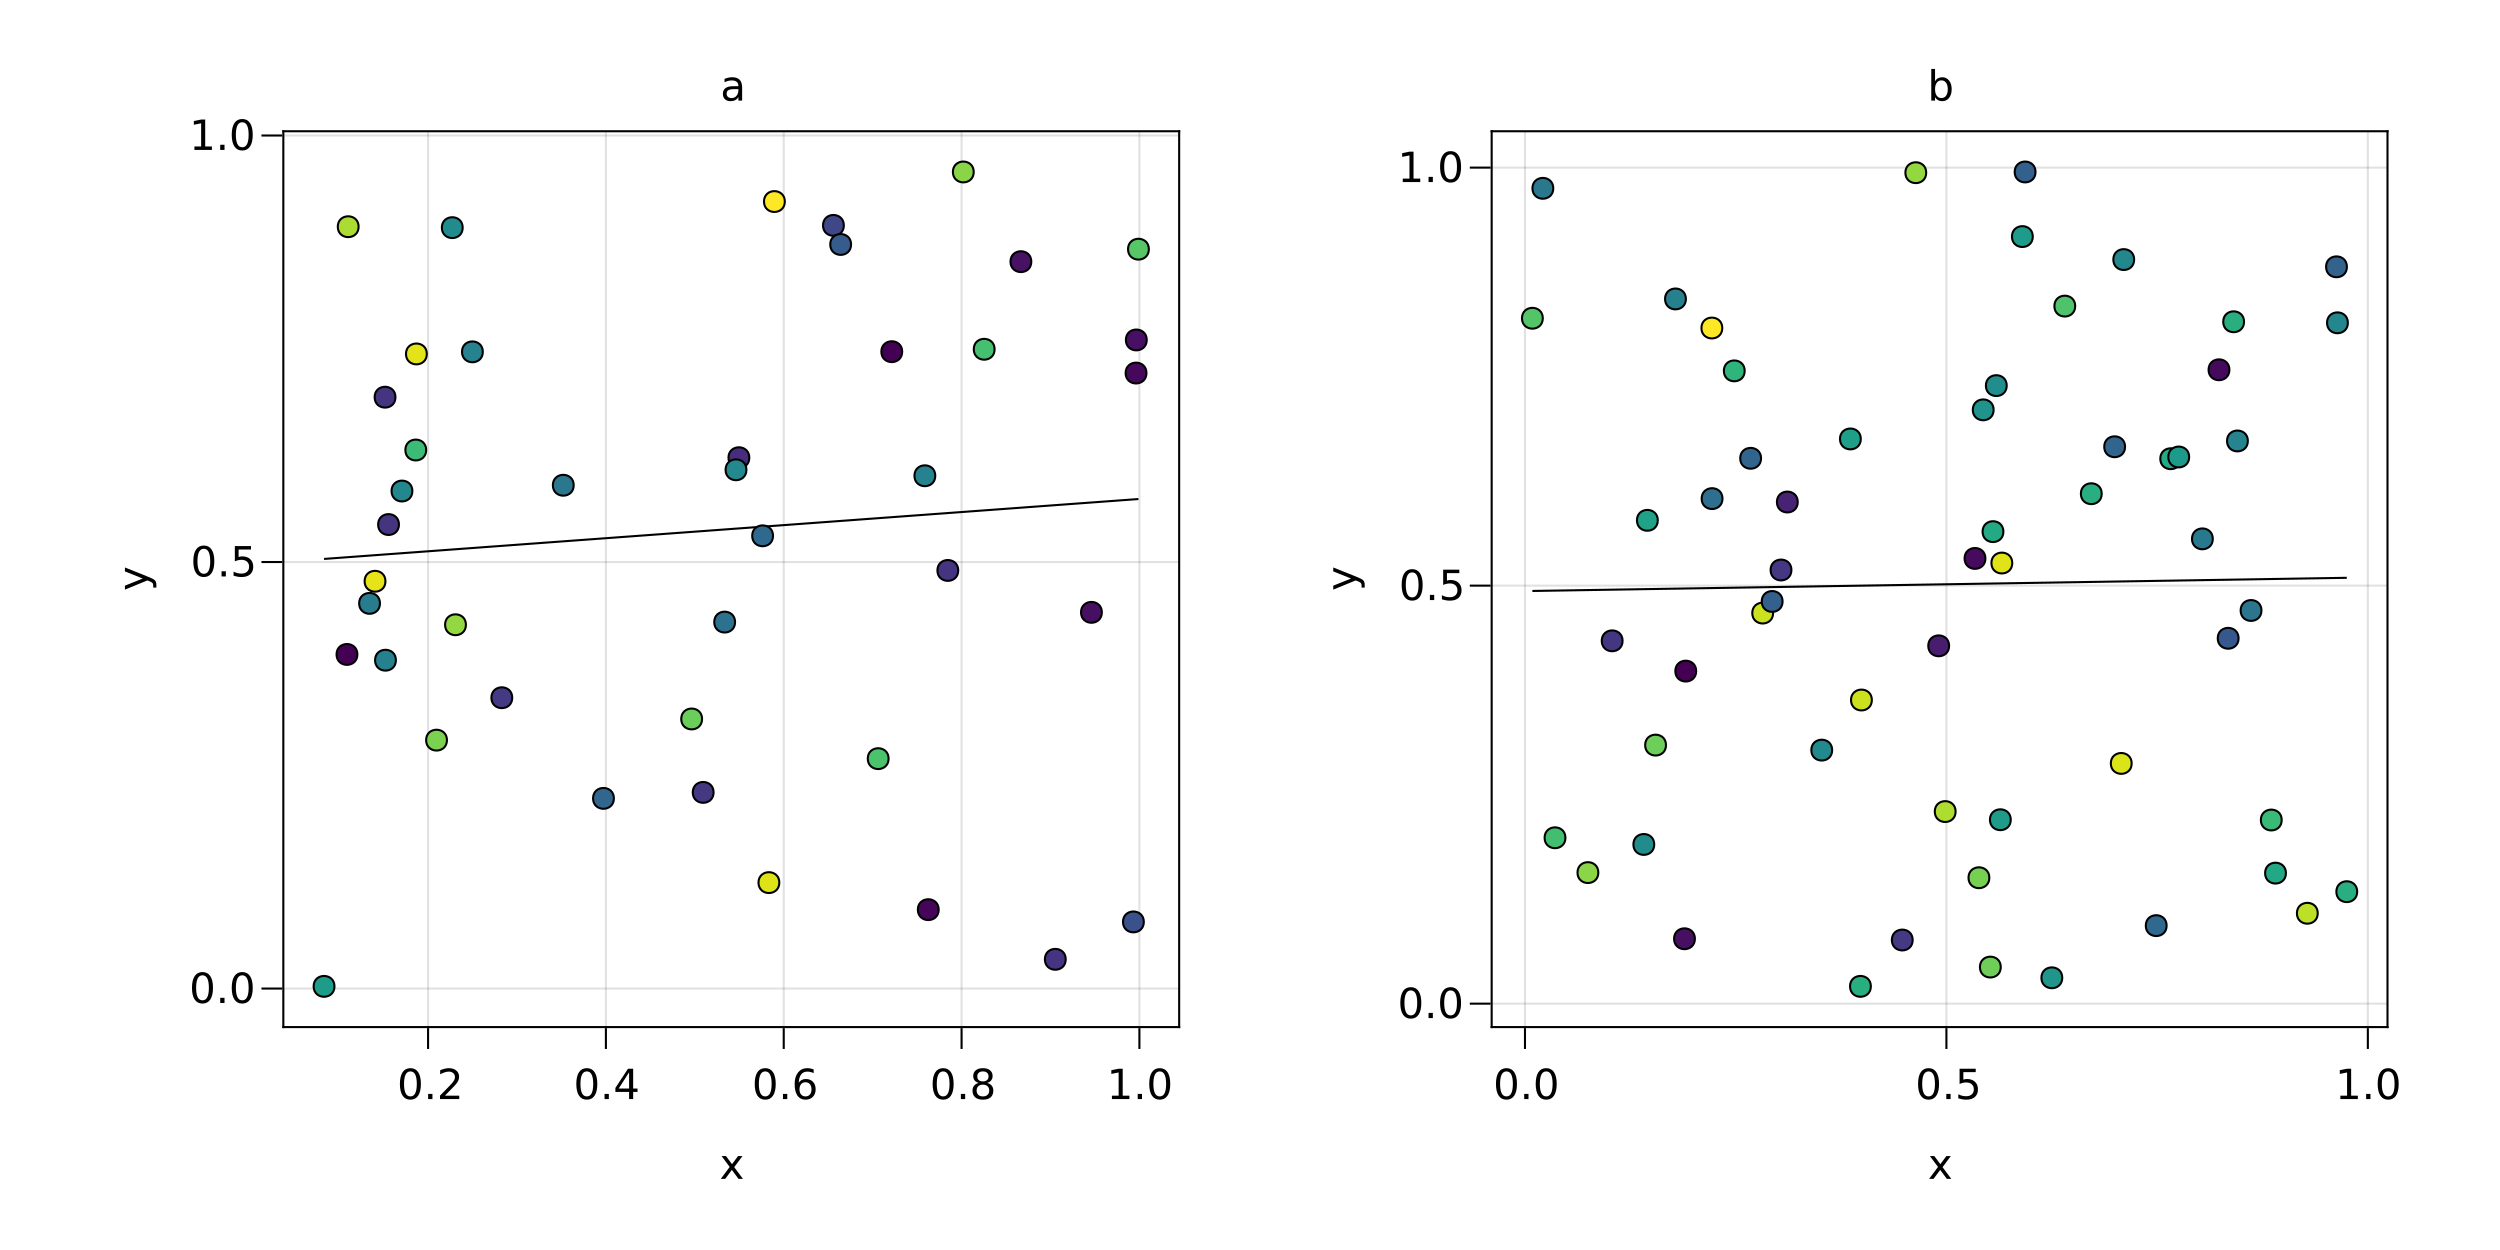 <?xml version="1.0" encoding="UTF-8"?>
<svg xmlns="http://www.w3.org/2000/svg" xmlns:xlink="http://www.w3.org/1999/xlink" width="1200pt" height="600pt" viewBox="0 0 1200 600" version="1.1">
<defs>
<g>
<symbol overflow="visible" id="glyph0-0">
<path style="stroke:none;" d="M 1 3.531 L 1 -14.109 L 11 -14.109 L 11 3.531 Z M 2.125 2.422 L 9.891 2.422 L 9.891 -12.984 L 2.125 -12.984 Z M 2.125 2.422 "/>
</symbol>
<symbol overflow="visible" id="glyph0-1">
<path style="stroke:none;" d="M 6.359 -13.281 C 5.336 -13.281 4.57 -12.781 4.062 -11.781 C 3.551 -10.781 3.297 -9.281 3.297 -7.281 C 3.297 -5.281 3.551 -3.781 4.062 -2.781 C 4.57 -1.781 5.336 -1.281 6.359 -1.281 C 7.379 -1.281 8.145 -1.781 8.656 -2.781 C 9.164 -3.781 9.422 -5.281 9.422 -7.281 C 9.422 -9.281 9.164 -10.781 8.656 -11.781 C 8.145 -12.781 7.379 -13.281 6.359 -13.281 Z M 6.359 -14.844 C 7.992 -14.844 9.238 -14.195 10.094 -12.906 C 10.957 -11.613 11.391 -9.738 11.391 -7.281 C 11.391 -4.82 10.957 -2.945 10.094 -1.656 C 9.238 -0.363 7.992 0.281 6.359 0.281 C 4.723 0.281 3.473 -0.363 2.609 -1.656 C 1.742 -2.945 1.312 -4.82 1.312 -7.281 C 1.312 -9.738 1.742 -11.613 2.609 -12.906 C 3.473 -14.195 4.723 -14.844 6.359 -14.844 Z M 6.359 -14.844 "/>
</symbol>
<symbol overflow="visible" id="glyph0-2">
<path style="stroke:none;" d="M 2.141 -2.484 L 4.203 -2.484 L 4.203 0 L 2.141 0 Z M 2.141 -2.484 "/>
</symbol>
<symbol overflow="visible" id="glyph0-3">
<path style="stroke:none;" d="M 7.562 -12.859 L 2.578 -5.078 L 7.562 -5.078 Z M 7.047 -14.578 L 9.516 -14.578 L 9.516 -5.078 L 11.609 -5.078 L 11.609 -3.438 L 9.516 -3.438 L 9.516 0 L 7.562 0 L 7.562 -3.438 L 0.984 -3.438 L 0.984 -5.344 Z M 7.047 -14.578 "/>
</symbol>
<symbol overflow="visible" id="glyph0-4">
<path style="stroke:none;" d="M 6.609 -8.078 C 5.723 -8.078 5.02 -7.773 4.5 -7.172 C 3.977 -6.566 3.719 -5.734 3.719 -4.672 C 3.719 -3.629 3.977 -2.801 4.5 -2.188 C 5.02 -1.582 5.723 -1.281 6.609 -1.281 C 7.492 -1.281 8.191 -1.582 8.703 -2.188 C 9.223 -2.801 9.484 -3.629 9.484 -4.672 C 9.484 -5.734 9.223 -6.566 8.703 -7.172 C 8.191 -7.773 7.492 -8.078 6.609 -8.078 Z M 10.516 -14.266 L 10.516 -12.469 C 10.023 -12.695 9.523 -12.875 9.016 -13 C 8.516 -13.125 8.016 -13.188 7.516 -13.188 C 6.211 -13.188 5.219 -12.742 4.531 -11.859 C 3.844 -10.984 3.453 -9.656 3.359 -7.875 C 3.742 -8.445 4.223 -8.883 4.797 -9.188 C 5.379 -9.488 6.02 -9.641 6.719 -9.641 C 8.188 -9.641 9.344 -9.191 10.188 -8.297 C 11.039 -7.41 11.469 -6.203 11.469 -4.672 C 11.469 -3.18 11.023 -1.984 10.141 -1.078 C 9.254 -0.172 8.078 0.281 6.609 0.281 C 4.922 0.281 3.629 -0.363 2.734 -1.656 C 1.836 -2.945 1.391 -4.82 1.391 -7.281 C 1.391 -9.582 1.938 -11.414 3.031 -12.781 C 4.125 -14.156 5.594 -14.844 7.438 -14.844 C 7.938 -14.844 8.438 -14.789 8.938 -14.688 C 9.445 -14.594 9.973 -14.453 10.516 -14.266 Z M 10.516 -14.266 "/>
</symbol>
<symbol overflow="visible" id="glyph1-0">
<path style="stroke:none;" d="M 1 3.531 L 1 -14.109 L 11 -14.109 L 11 3.531 Z M 2.125 2.422 L 9.891 2.422 L 9.891 -12.984 L 2.125 -12.984 Z M 2.125 2.422 "/>
</symbol>
<symbol overflow="visible" id="glyph1-1">
<path style="stroke:none;" d="M 2.141 -2.484 L 4.203 -2.484 L 4.203 0 L 2.141 0 Z M 2.141 -2.484 "/>
</symbol>
<symbol overflow="visible" id="glyph1-2">
<path style="stroke:none;" d="M 3.844 -1.656 L 10.719 -1.656 L 10.719 0 L 1.469 0 L 1.469 -1.656 C 2.219 -2.438 3.238 -3.477 4.531 -4.781 C 5.82 -6.082 6.633 -6.926 6.969 -7.312 C 7.594 -8.02 8.031 -8.617 8.281 -9.109 C 8.531 -9.598 8.656 -10.082 8.656 -10.562 C 8.656 -11.332 8.383 -11.961 7.844 -12.453 C 7.301 -12.941 6.594 -13.188 5.719 -13.188 C 5.102 -13.188 4.453 -13.078 3.766 -12.859 C 3.078 -12.648 2.344 -12.328 1.562 -11.891 L 1.562 -13.875 C 2.352 -14.195 3.094 -14.438 3.781 -14.594 C 4.477 -14.758 5.113 -14.844 5.688 -14.844 C 7.195 -14.844 8.398 -14.461 9.297 -13.703 C 10.191 -12.953 10.641 -11.945 10.641 -10.688 C 10.641 -10.082 10.523 -9.508 10.297 -8.969 C 10.078 -8.438 9.672 -7.805 9.078 -7.078 C 8.922 -6.891 8.406 -6.344 7.531 -5.438 C 6.656 -4.539 5.426 -3.281 3.844 -1.656 Z M 3.844 -1.656 "/>
</symbol>
<symbol overflow="visible" id="glyph2-0">
<path style="stroke:none;" d="M 1 3.531 L 1 -14.109 L 11 -14.109 L 11 3.531 Z M 2.125 2.422 L 9.891 2.422 L 9.891 -12.984 L 2.125 -12.984 Z M 2.125 2.422 "/>
</symbol>
<symbol overflow="visible" id="glyph2-1">
<path style="stroke:none;" d="M 6.359 -13.281 C 5.336 -13.281 4.57 -12.781 4.062 -11.781 C 3.551 -10.781 3.297 -9.281 3.297 -7.281 C 3.297 -5.281 3.551 -3.781 4.062 -2.781 C 4.57 -1.781 5.336 -1.281 6.359 -1.281 C 7.379 -1.281 8.145 -1.781 8.656 -2.781 C 9.164 -3.781 9.422 -5.281 9.422 -7.281 C 9.422 -9.281 9.164 -10.781 8.656 -11.781 C 8.145 -12.781 7.379 -13.281 6.359 -13.281 Z M 6.359 -14.844 C 7.992 -14.844 9.238 -14.195 10.094 -12.906 C 10.957 -11.613 11.391 -9.738 11.391 -7.281 C 11.391 -4.82 10.957 -2.945 10.094 -1.656 C 9.238 -0.363 7.992 0.281 6.359 0.281 C 4.723 0.281 3.473 -0.363 2.609 -1.656 C 1.742 -2.945 1.312 -4.82 1.312 -7.281 C 1.312 -9.738 1.742 -11.613 2.609 -12.906 C 3.473 -14.195 4.723 -14.844 6.359 -14.844 Z M 6.359 -14.844 "/>
</symbol>
<symbol overflow="visible" id="glyph2-2">
<path style="stroke:none;" d="M 2.141 -2.484 L 4.203 -2.484 L 4.203 0 L 2.141 0 Z M 2.141 -2.484 "/>
</symbol>
<symbol overflow="visible" id="glyph2-3">
<path style="stroke:none;" d="M 2.484 -1.656 L 5.703 -1.656 L 5.703 -12.781 L 2.203 -12.078 L 2.203 -13.875 L 5.688 -14.578 L 7.656 -14.578 L 7.656 -1.656 L 10.875 -1.656 L 10.875 0 L 2.484 0 Z M 2.484 -1.656 "/>
</symbol>
<symbol overflow="visible" id="glyph2-4">
<path style="stroke:none;" d="M 10.984 -10.938 L 7.016 -5.609 L 11.188 0 L 9.062 0 L 5.875 -4.297 L 2.703 0 L 0.578 0 L 4.828 -5.719 L 0.938 -10.938 L 3.062 -10.938 L 5.953 -7.047 L 8.859 -10.938 Z M 10.984 -10.938 "/>
</symbol>
<symbol overflow="visible" id="glyph3-0">
<path style="stroke:none;" d="M 1 3.531 L 1 -14.109 L 11 -14.109 L 11 3.531 Z M 2.125 2.422 L 9.891 2.422 L 9.891 -12.984 L 2.125 -12.984 Z M 2.125 2.422 "/>
</symbol>
<symbol overflow="visible" id="glyph3-1">
<path style="stroke:none;" d="M 6.359 -13.281 C 5.336 -13.281 4.57 -12.781 4.062 -11.781 C 3.551 -10.781 3.297 -9.281 3.297 -7.281 C 3.297 -5.281 3.551 -3.781 4.062 -2.781 C 4.57 -1.781 5.336 -1.281 6.359 -1.281 C 7.379 -1.281 8.145 -1.781 8.656 -2.781 C 9.164 -3.781 9.422 -5.281 9.422 -7.281 C 9.422 -9.281 9.164 -10.781 8.656 -11.781 C 8.145 -12.781 7.379 -13.281 6.359 -13.281 Z M 6.359 -14.844 C 7.992 -14.844 9.238 -14.195 10.094 -12.906 C 10.957 -11.613 11.391 -9.738 11.391 -7.281 C 11.391 -4.82 10.957 -2.945 10.094 -1.656 C 9.238 -0.363 7.992 0.281 6.359 0.281 C 4.723 0.281 3.473 -0.363 2.609 -1.656 C 1.742 -2.945 1.312 -4.82 1.312 -7.281 C 1.312 -9.738 1.742 -11.613 2.609 -12.906 C 3.473 -14.195 4.723 -14.844 6.359 -14.844 Z M 6.359 -14.844 "/>
</symbol>
<symbol overflow="visible" id="glyph3-2">
<path style="stroke:none;" d="M 6.359 -6.922 C 5.422 -6.922 4.68 -6.672 4.141 -6.172 C 3.609 -5.672 3.344 -4.984 3.344 -4.109 C 3.344 -3.223 3.609 -2.531 4.141 -2.031 C 4.68 -1.531 5.422 -1.281 6.359 -1.281 C 7.297 -1.281 8.035 -1.531 8.578 -2.031 C 9.117 -2.539 9.391 -3.234 9.391 -4.109 C 9.391 -4.984 9.117 -5.672 8.578 -6.172 C 8.047 -6.672 7.305 -6.922 6.359 -6.922 Z M 4.391 -7.766 C 3.535 -7.973 2.875 -8.363 2.406 -8.938 C 1.938 -9.52 1.703 -10.227 1.703 -11.062 C 1.703 -12.227 2.113 -13.148 2.938 -13.828 C 3.77 -14.504 4.91 -14.844 6.359 -14.844 C 7.805 -14.844 8.941 -14.504 9.766 -13.828 C 10.598 -13.148 11.016 -12.227 11.016 -11.062 C 11.016 -10.227 10.773 -9.52 10.297 -8.938 C 9.828 -8.363 9.176 -7.973 8.344 -7.766 C 9.289 -7.547 10.031 -7.113 10.562 -6.469 C 11.094 -5.82 11.359 -5.035 11.359 -4.109 C 11.359 -2.691 10.926 -1.602 10.062 -0.844 C 9.195 -0.094 7.961 0.281 6.359 0.281 C 4.754 0.281 3.52 -0.094 2.656 -0.844 C 1.789 -1.602 1.359 -2.691 1.359 -4.109 C 1.359 -5.035 1.625 -5.82 2.156 -6.469 C 2.688 -7.113 3.43 -7.547 4.391 -7.766 Z M 3.656 -10.875 C 3.656 -10.125 3.891 -9.535 4.359 -9.109 C 4.836 -8.691 5.504 -8.484 6.359 -8.484 C 7.203 -8.484 7.863 -8.691 8.344 -9.109 C 8.82 -9.535 9.062 -10.125 9.062 -10.875 C 9.062 -11.633 8.82 -12.223 8.344 -12.641 C 7.863 -13.066 7.203 -13.281 6.359 -13.281 C 5.504 -13.281 4.836 -13.066 4.359 -12.641 C 3.891 -12.223 3.656 -11.633 3.656 -10.875 Z M 3.656 -10.875 "/>
</symbol>
<symbol overflow="visible" id="glyph4-0">
<path style="stroke:none;" d="M 1 3.531 L 1 -14.109 L 11 -14.109 L 11 3.531 Z M 2.125 2.422 L 9.891 2.422 L 9.891 -12.984 L 2.125 -12.984 Z M 2.125 2.422 "/>
</symbol>
<symbol overflow="visible" id="glyph4-1">
<path style="stroke:none;" d="M 6.359 -13.281 C 5.336 -13.281 4.57 -12.781 4.062 -11.781 C 3.551 -10.781 3.297 -9.281 3.297 -7.281 C 3.297 -5.281 3.551 -3.781 4.062 -2.781 C 4.57 -1.781 5.336 -1.281 6.359 -1.281 C 7.379 -1.281 8.145 -1.781 8.656 -2.781 C 9.164 -3.781 9.422 -5.281 9.422 -7.281 C 9.422 -9.281 9.164 -10.781 8.656 -11.781 C 8.145 -12.781 7.379 -13.281 6.359 -13.281 Z M 6.359 -14.844 C 7.992 -14.844 9.238 -14.195 10.094 -12.906 C 10.957 -11.613 11.391 -9.738 11.391 -7.281 C 11.391 -4.82 10.957 -2.945 10.094 -1.656 C 9.238 -0.363 7.992 0.281 6.359 0.281 C 4.723 0.281 3.473 -0.363 2.609 -1.656 C 1.742 -2.945 1.312 -4.82 1.312 -7.281 C 1.312 -9.738 1.742 -11.613 2.609 -12.906 C 3.473 -14.195 4.723 -14.844 6.359 -14.844 Z M 6.359 -14.844 "/>
</symbol>
<symbol overflow="visible" id="glyph4-2">
<path style="stroke:none;" d="M 2.156 -14.578 L 9.906 -14.578 L 9.906 -12.922 L 3.969 -12.922 L 3.969 -9.344 C 4.25 -9.445 4.531 -9.52 4.812 -9.562 C 5.102 -9.613 5.395 -9.641 5.688 -9.641 C 7.312 -9.641 8.598 -9.191 9.547 -8.297 C 10.504 -7.41 10.984 -6.203 10.984 -4.672 C 10.984 -3.109 10.492 -1.891 9.516 -1.016 C 8.535 -0.148 7.156 0.281 5.375 0.281 C 4.77 0.281 4.148 0.227 3.516 0.125 C 2.879 0.02 2.223 -0.133 1.547 -0.344 L 1.547 -2.328 C 2.129 -2.004 2.734 -1.766 3.359 -1.609 C 3.984 -1.453 4.645 -1.375 5.344 -1.375 C 6.469 -1.375 7.359 -1.672 8.016 -2.266 C 8.672 -2.859 9 -3.66 9 -4.672 C 9 -5.691 8.672 -6.5 8.016 -7.094 C 7.359 -7.688 6.469 -7.984 5.344 -7.984 C 4.812 -7.984 4.285 -7.922 3.766 -7.797 C 3.242 -7.68 2.707 -7.5 2.156 -7.25 Z M 2.156 -14.578 "/>
</symbol>
<symbol overflow="visible" id="glyph5-0">
<path style="stroke:none;" d="M 1 3.531 L 1 -14.109 L 11 -14.109 L 11 3.531 Z M 2.125 2.422 L 9.891 2.422 L 9.891 -12.984 L 2.125 -12.984 Z M 2.125 2.422 "/>
</symbol>
<symbol overflow="visible" id="glyph5-1">
<path style="stroke:none;" d="M 2.141 -2.484 L 4.203 -2.484 L 4.203 0 L 2.141 0 Z M 2.141 -2.484 "/>
</symbol>
<symbol overflow="visible" id="glyph6-0">
<path style="stroke:none;" d="M 1 3.531 L 1 -14.109 L 11 -14.109 L 11 3.531 Z M 2.125 2.422 L 9.891 2.422 L 9.891 -12.984 L 2.125 -12.984 Z M 2.125 2.422 "/>
</symbol>
<symbol overflow="visible" id="glyph6-1">
<path style="stroke:none;" d="M 6.359 -13.281 C 5.336 -13.281 4.57 -12.781 4.062 -11.781 C 3.551 -10.781 3.297 -9.281 3.297 -7.281 C 3.297 -5.281 3.551 -3.781 4.062 -2.781 C 4.57 -1.781 5.336 -1.281 6.359 -1.281 C 7.379 -1.281 8.145 -1.781 8.656 -2.781 C 9.164 -3.781 9.422 -5.281 9.422 -7.281 C 9.422 -9.281 9.164 -10.781 8.656 -11.781 C 8.145 -12.781 7.379 -13.281 6.359 -13.281 Z M 6.359 -14.844 C 7.992 -14.844 9.238 -14.195 10.094 -12.906 C 10.957 -11.613 11.391 -9.738 11.391 -7.281 C 11.391 -4.82 10.957 -2.945 10.094 -1.656 C 9.238 -0.363 7.992 0.281 6.359 0.281 C 4.723 0.281 3.473 -0.363 2.609 -1.656 C 1.742 -2.945 1.312 -4.82 1.312 -7.281 C 1.312 -9.738 1.742 -11.613 2.609 -12.906 C 3.473 -14.195 4.723 -14.844 6.359 -14.844 Z M 6.359 -14.844 "/>
</symbol>
<symbol overflow="visible" id="glyph6-2">
<path style="stroke:none;" d="M 2.141 -2.484 L 4.203 -2.484 L 4.203 0 L 2.141 0 Z M 2.141 -2.484 "/>
</symbol>
<symbol overflow="visible" id="glyph7-0">
<path style="stroke:none;" d="M 1 3.531 L 1 -14.109 L 11 -14.109 L 11 3.531 Z M 2.125 2.422 L 9.891 2.422 L 9.891 -12.984 L 2.125 -12.984 Z M 2.125 2.422 "/>
</symbol>
<symbol overflow="visible" id="glyph7-1">
<path style="stroke:none;" d="M 2.484 -1.656 L 5.703 -1.656 L 5.703 -12.781 L 2.203 -12.078 L 2.203 -13.875 L 5.688 -14.578 L 7.656 -14.578 L 7.656 -1.656 L 10.875 -1.656 L 10.875 0 L 2.484 0 Z M 2.484 -1.656 "/>
</symbol>
<symbol overflow="visible" id="glyph8-0">
<path style="stroke:none;" d="M 1 3.531 L 1 -14.109 L 11 -14.109 L 11 3.531 Z M 2.125 2.422 L 9.891 2.422 L 9.891 -12.984 L 2.125 -12.984 Z M 2.125 2.422 "/>
</symbol>
<symbol overflow="visible" id="glyph8-1">
<path style="stroke:none;" d="M 2.141 -2.484 L 4.203 -2.484 L 4.203 0 L 2.141 0 Z M 2.141 -2.484 "/>
</symbol>
<symbol overflow="visible" id="glyph9-0">
<path style="stroke:none;" d="M 1 3.531 L 1 -14.109 L 11 -14.109 L 11 3.531 Z M 2.125 2.422 L 9.891 2.422 L 9.891 -12.984 L 2.125 -12.984 Z M 2.125 2.422 "/>
</symbol>
<symbol overflow="visible" id="glyph9-1">
<path style="stroke:none;" d="M 6.359 -13.281 C 5.336 -13.281 4.57 -12.781 4.062 -11.781 C 3.551 -10.781 3.297 -9.281 3.297 -7.281 C 3.297 -5.281 3.551 -3.781 4.062 -2.781 C 4.57 -1.781 5.336 -1.281 6.359 -1.281 C 7.379 -1.281 8.145 -1.781 8.656 -2.781 C 9.164 -3.781 9.422 -5.281 9.422 -7.281 C 9.422 -9.281 9.164 -10.781 8.656 -11.781 C 8.145 -12.781 7.379 -13.281 6.359 -13.281 Z M 6.359 -14.844 C 7.992 -14.844 9.238 -14.195 10.094 -12.906 C 10.957 -11.613 11.391 -9.738 11.391 -7.281 C 11.391 -4.82 10.957 -2.945 10.094 -1.656 C 9.238 -0.363 7.992 0.281 6.359 0.281 C 4.723 0.281 3.473 -0.363 2.609 -1.656 C 1.742 -2.945 1.312 -4.82 1.312 -7.281 C 1.312 -9.738 1.742 -11.613 2.609 -12.906 C 3.473 -14.195 4.723 -14.844 6.359 -14.844 Z M 6.359 -14.844 "/>
</symbol>
<symbol overflow="visible" id="glyph10-0">
<path style="stroke:none;" d="M 3.531 -1 L -14.109 -1 L -14.109 -11 L 3.531 -11 Z M 2.422 -2.125 L 2.422 -9.891 L -12.984 -9.891 L -12.984 -2.125 Z M 2.422 -2.125 "/>
</symbol>
<symbol overflow="visible" id="glyph10-1">
<path style="stroke:none;" d="M 1.016 -6.438 C 2.316 -5.926 3.164 -5.43 3.562 -4.953 C 3.957 -4.473 4.156 -3.828 4.156 -3.016 L 4.156 -1.578 L 2.656 -1.578 L 2.656 -2.641 C 2.656 -3.129 2.535 -3.508 2.297 -3.781 C 2.066 -4.062 1.516 -4.367 0.641 -4.703 L -0.172 -5.016 L -10.938 -0.594 L -10.938 -2.5 L -2.391 -5.922 L -10.938 -9.344 L -10.938 -11.234 Z M 1.016 -6.438 "/>
</symbol>
<symbol overflow="visible" id="glyph11-0">
<path style="stroke:none;" d="M 1 3.531 L 1 -14.109 L 11 -14.109 L 11 3.531 Z M 2.125 2.422 L 9.891 2.422 L 9.891 -12.984 L 2.125 -12.984 Z M 2.125 2.422 "/>
</symbol>
<symbol overflow="visible" id="glyph11-1">
<path style="stroke:none;" d="M 6.859 -5.5 C 5.398 -5.5 4.391 -5.332 3.828 -5 C 3.273 -4.664 3 -4.098 3 -3.297 C 3 -2.66 3.207 -2.156 3.625 -1.781 C 4.051 -1.406 4.625 -1.219 5.344 -1.219 C 6.344 -1.219 7.141 -1.57 7.734 -2.281 C 8.336 -2.988 8.641 -3.926 8.641 -5.094 L 8.641 -5.5 Z M 10.438 -6.234 L 10.438 0 L 8.641 0 L 8.641 -1.656 C 8.234 -1 7.723 -0.508 7.109 -0.188 C 6.492 0.125 5.742 0.281 4.859 0.281 C 3.742 0.281 2.852 -0.031 2.188 -0.656 C 1.531 -1.289 1.203 -2.133 1.203 -3.188 C 1.203 -4.414 1.613 -5.344 2.438 -5.969 C 3.258 -6.594 4.488 -6.906 6.125 -6.906 L 8.641 -6.906 L 8.641 -7.078 C 8.641 -7.91 8.367 -8.551 7.828 -9 C 7.285 -9.445 6.52 -9.672 5.531 -9.672 C 4.906 -9.672 4.297 -9.598 3.703 -9.453 C 3.117 -9.305 2.551 -9.082 2 -8.781 L 2 -10.438 C 2.656 -10.695 3.289 -10.891 3.906 -11.016 C 4.531 -11.141 5.133 -11.203 5.719 -11.203 C 7.301 -11.203 8.484 -10.789 9.266 -9.969 C 10.047 -9.145 10.438 -7.898 10.438 -6.234 Z M 10.438 -6.234 "/>
</symbol>
<symbol overflow="visible" id="glyph11-2">
<path style="stroke:none;" d="M 9.734 -5.453 C 9.734 -6.773 9.461 -7.812 8.922 -8.562 C 8.379 -9.32 7.633 -9.703 6.688 -9.703 C 5.727 -9.703 4.977 -9.32 4.438 -8.562 C 3.895 -7.812 3.625 -6.773 3.625 -5.453 C 3.625 -4.141 3.895 -3.102 4.438 -2.344 C 4.977 -1.594 5.727 -1.219 6.688 -1.219 C 7.633 -1.219 8.379 -1.594 8.922 -2.344 C 9.461 -3.102 9.734 -4.141 9.734 -5.453 Z M 3.625 -9.281 C 4 -9.926 4.473 -10.406 5.047 -10.719 C 5.629 -11.039 6.32 -11.203 7.125 -11.203 C 8.445 -11.203 9.523 -10.672 10.359 -9.609 C 11.191 -8.555 11.609 -7.172 11.609 -5.453 C 11.609 -3.734 11.191 -2.348 10.359 -1.297 C 9.523 -0.242 8.445 0.281 7.125 0.281 C 6.32 0.281 5.629 0.125 5.047 -0.188 C 4.473 -0.508 4 -0.992 3.625 -1.641 L 3.625 0 L 1.812 0 L 1.812 -15.203 L 3.625 -15.203 Z M 3.625 -9.281 "/>
</symbol>
<symbol overflow="visible" id="glyph12-0">
<path style="stroke:none;" d="M 1 3.531 L 1 -14.109 L 11 -14.109 L 11 3.531 Z M 2.125 2.422 L 9.891 2.422 L 9.891 -12.984 L 2.125 -12.984 Z M 2.125 2.422 "/>
</symbol>
<symbol overflow="visible" id="glyph12-1">
<path style="stroke:none;" d="M 6.359 -13.281 C 5.336 -13.281 4.57 -12.781 4.062 -11.781 C 3.551 -10.781 3.297 -9.281 3.297 -7.281 C 3.297 -5.281 3.551 -3.781 4.062 -2.781 C 4.57 -1.781 5.336 -1.281 6.359 -1.281 C 7.379 -1.281 8.145 -1.781 8.656 -2.781 C 9.164 -3.781 9.422 -5.281 9.422 -7.281 C 9.422 -9.281 9.164 -10.781 8.656 -11.781 C 8.145 -12.781 7.379 -13.281 6.359 -13.281 Z M 6.359 -14.844 C 7.992 -14.844 9.238 -14.195 10.094 -12.906 C 10.957 -11.613 11.391 -9.738 11.391 -7.281 C 11.391 -4.82 10.957 -2.945 10.094 -1.656 C 9.238 -0.363 7.992 0.281 6.359 0.281 C 4.723 0.281 3.473 -0.363 2.609 -1.656 C 1.742 -2.945 1.312 -4.82 1.312 -7.281 C 1.312 -9.738 1.742 -11.613 2.609 -12.906 C 3.473 -14.195 4.723 -14.844 6.359 -14.844 Z M 6.359 -14.844 "/>
</symbol>
<symbol overflow="visible" id="glyph12-2">
<path style="stroke:none;" d="M 2.156 -14.578 L 9.906 -14.578 L 9.906 -12.922 L 3.969 -12.922 L 3.969 -9.344 C 4.25 -9.445 4.531 -9.52 4.812 -9.562 C 5.102 -9.613 5.395 -9.641 5.688 -9.641 C 7.312 -9.641 8.598 -9.191 9.547 -8.297 C 10.504 -7.41 10.984 -6.203 10.984 -4.672 C 10.984 -3.109 10.492 -1.891 9.516 -1.016 C 8.535 -0.148 7.156 0.281 5.375 0.281 C 4.77 0.281 4.148 0.227 3.516 0.125 C 2.879 0.02 2.223 -0.133 1.547 -0.344 L 1.547 -2.328 C 2.129 -2.004 2.734 -1.766 3.359 -1.609 C 3.984 -1.453 4.645 -1.375 5.344 -1.375 C 6.469 -1.375 7.359 -1.672 8.016 -2.266 C 8.672 -2.859 9 -3.66 9 -4.672 C 9 -5.691 8.672 -6.5 8.016 -7.094 C 7.359 -7.688 6.469 -7.984 5.344 -7.984 C 4.812 -7.984 4.285 -7.922 3.766 -7.797 C 3.242 -7.68 2.707 -7.5 2.156 -7.25 Z M 2.156 -14.578 "/>
</symbol>
<symbol overflow="visible" id="glyph13-0">
<path style="stroke:none;" d="M 1 3.531 L 1 -14.109 L 11 -14.109 L 11 3.531 Z M 2.125 2.422 L 9.891 2.422 L 9.891 -12.984 L 2.125 -12.984 Z M 2.125 2.422 "/>
</symbol>
<symbol overflow="visible" id="glyph13-1">
<path style="stroke:none;" d="M 10.984 -10.938 L 7.016 -5.609 L 11.188 0 L 9.062 0 L 5.875 -4.297 L 2.703 0 L 0.578 0 L 4.828 -5.719 L 0.938 -10.938 L 3.062 -10.938 L 5.953 -7.047 L 8.859 -10.938 Z M 10.984 -10.938 "/>
</symbol>
<symbol overflow="visible" id="glyph13-2">
<path style="stroke:none;" d="M 6.359 -13.281 C 5.336 -13.281 4.57 -12.781 4.062 -11.781 C 3.551 -10.781 3.297 -9.281 3.297 -7.281 C 3.297 -5.281 3.551 -3.781 4.062 -2.781 C 4.57 -1.781 5.336 -1.281 6.359 -1.281 C 7.379 -1.281 8.145 -1.781 8.656 -2.781 C 9.164 -3.781 9.422 -5.281 9.422 -7.281 C 9.422 -9.281 9.164 -10.781 8.656 -11.781 C 8.145 -12.781 7.379 -13.281 6.359 -13.281 Z M 6.359 -14.844 C 7.992 -14.844 9.238 -14.195 10.094 -12.906 C 10.957 -11.613 11.391 -9.738 11.391 -7.281 C 11.391 -4.82 10.957 -2.945 10.094 -1.656 C 9.238 -0.363 7.992 0.281 6.359 0.281 C 4.723 0.281 3.473 -0.363 2.609 -1.656 C 1.742 -2.945 1.312 -4.82 1.312 -7.281 C 1.312 -9.738 1.742 -11.613 2.609 -12.906 C 3.473 -14.195 4.723 -14.844 6.359 -14.844 Z M 6.359 -14.844 "/>
</symbol>
<symbol overflow="visible" id="glyph13-3">
<path style="stroke:none;" d="M 2.156 -14.578 L 9.906 -14.578 L 9.906 -12.922 L 3.969 -12.922 L 3.969 -9.344 C 4.25 -9.445 4.531 -9.52 4.812 -9.562 C 5.102 -9.613 5.395 -9.641 5.688 -9.641 C 7.312 -9.641 8.598 -9.191 9.547 -8.297 C 10.504 -7.41 10.984 -6.203 10.984 -4.672 C 10.984 -3.109 10.492 -1.891 9.516 -1.016 C 8.535 -0.148 7.156 0.281 5.375 0.281 C 4.77 0.281 4.148 0.227 3.516 0.125 C 2.879 0.02 2.223 -0.133 1.547 -0.344 L 1.547 -2.328 C 2.129 -2.004 2.734 -1.766 3.359 -1.609 C 3.984 -1.453 4.645 -1.375 5.344 -1.375 C 6.469 -1.375 7.359 -1.672 8.016 -2.266 C 8.672 -2.859 9 -3.66 9 -4.672 C 9 -5.691 8.672 -6.5 8.016 -7.094 C 7.359 -7.688 6.469 -7.984 5.344 -7.984 C 4.812 -7.984 4.285 -7.922 3.766 -7.797 C 3.242 -7.68 2.707 -7.5 2.156 -7.25 Z M 2.156 -14.578 "/>
</symbol>
<symbol overflow="visible" id="glyph14-0">
<path style="stroke:none;" d="M 1 3.531 L 1 -14.109 L 11 -14.109 L 11 3.531 Z M 2.125 2.422 L 9.891 2.422 L 9.891 -12.984 L 2.125 -12.984 Z M 2.125 2.422 "/>
</symbol>
<symbol overflow="visible" id="glyph14-1">
<path style="stroke:none;" d="M 2.484 -1.656 L 5.703 -1.656 L 5.703 -12.781 L 2.203 -12.078 L 2.203 -13.875 L 5.688 -14.578 L 7.656 -14.578 L 7.656 -1.656 L 10.875 -1.656 L 10.875 0 L 2.484 0 Z M 2.484 -1.656 "/>
</symbol>
<symbol overflow="visible" id="glyph14-2">
<path style="stroke:none;" d="M 2.141 -2.484 L 4.203 -2.484 L 4.203 0 L 2.141 0 Z M 2.141 -2.484 "/>
</symbol>
<symbol overflow="visible" id="glyph14-3">
<path style="stroke:none;" d="M 6.359 -13.281 C 5.336 -13.281 4.57 -12.781 4.062 -11.781 C 3.551 -10.781 3.297 -9.281 3.297 -7.281 C 3.297 -5.281 3.551 -3.781 4.062 -2.781 C 4.57 -1.781 5.336 -1.281 6.359 -1.281 C 7.379 -1.281 8.145 -1.781 8.656 -2.781 C 9.164 -3.781 9.422 -5.281 9.422 -7.281 C 9.422 -9.281 9.164 -10.781 8.656 -11.781 C 8.145 -12.781 7.379 -13.281 6.359 -13.281 Z M 6.359 -14.844 C 7.992 -14.844 9.238 -14.195 10.094 -12.906 C 10.957 -11.613 11.391 -9.738 11.391 -7.281 C 11.391 -4.82 10.957 -2.945 10.094 -1.656 C 9.238 -0.363 7.992 0.281 6.359 0.281 C 4.723 0.281 3.473 -0.363 2.609 -1.656 C 1.742 -2.945 1.312 -4.82 1.312 -7.281 C 1.312 -9.738 1.742 -11.613 2.609 -12.906 C 3.473 -14.195 4.723 -14.844 6.359 -14.844 Z M 6.359 -14.844 "/>
</symbol>
<symbol overflow="visible" id="glyph15-0">
<path style="stroke:none;" d="M 3.531 -1 L -14.109 -1 L -14.109 -11 L 3.531 -11 Z M 2.422 -2.125 L 2.422 -9.891 L -12.984 -9.891 L -12.984 -2.125 Z M 2.422 -2.125 "/>
</symbol>
<symbol overflow="visible" id="glyph15-1">
<path style="stroke:none;" d="M 1.016 -6.438 C 2.316 -5.926 3.164 -5.43 3.562 -4.953 C 3.957 -4.473 4.156 -3.828 4.156 -3.016 L 4.156 -1.578 L 2.656 -1.578 L 2.656 -2.641 C 2.656 -3.129 2.535 -3.508 2.297 -3.781 C 2.066 -4.062 1.516 -4.367 0.641 -4.703 L -0.172 -5.016 L -10.938 -0.594 L -10.938 -2.5 L -2.391 -5.922 L -10.938 -9.344 L -10.938 -11.234 Z M 1.016 -6.438 "/>
</symbol>
</g>
</defs>
<g id="surface101">
<rect x="0" y="0" width="1200" height="600" style="fill:rgb(100%,100%,100%);fill-opacity:1;stroke:none;"/>
<path style=" stroke:none;fill-rule:nonzero;fill:rgb(100%,100%,100%);fill-opacity:1;" d="M 136 493 L 566 493 L 566 63 L 136 63 Z M 136 493 "/>
<path style=" stroke:none;fill-rule:nonzero;fill:rgb(100%,100%,100%);fill-opacity:1;" d="M 716 493 L 1146 493 L 1146 63 L 716 63 Z M 716 493 "/>
<path style="fill:none;stroke-width:1;stroke-linecap:butt;stroke-linejoin:miter;stroke:rgb(0%,0%,0%);stroke-opacity:0.12;stroke-miterlimit:10;" d="M 205.473 493 L 205.473 63 "/>
<path style="fill:none;stroke-width:1;stroke-linecap:butt;stroke-linejoin:miter;stroke:rgb(0%,0%,0%);stroke-opacity:0.12;stroke-miterlimit:10;" d="M 290.832 493 L 290.832 63 "/>
<path style="fill:none;stroke-width:1;stroke-linecap:butt;stroke-linejoin:miter;stroke:rgb(0%,0%,0%);stroke-opacity:0.12;stroke-miterlimit:10;" d="M 376.191 493 L 376.191 63 "/>
<path style="fill:none;stroke-width:1;stroke-linecap:butt;stroke-linejoin:miter;stroke:rgb(0%,0%,0%);stroke-opacity:0.12;stroke-miterlimit:10;" d="M 461.555 493 L 461.555 63 "/>
<path style="fill:none;stroke-width:1;stroke-linecap:butt;stroke-linejoin:miter;stroke:rgb(0%,0%,0%);stroke-opacity:0.12;stroke-miterlimit:10;" d="M 546.914 493 L 546.914 63 "/>
<path style="fill:none;stroke-width:1;stroke-linecap:butt;stroke-linejoin:miter;stroke:rgb(0%,0%,0%);stroke-opacity:0.12;stroke-miterlimit:10;" d="M 136 474.504 L 566 474.504 "/>
<path style="fill:none;stroke-width:1;stroke-linecap:butt;stroke-linejoin:miter;stroke:rgb(0%,0%,0%);stroke-opacity:0.12;stroke-miterlimit:10;" d="M 136 269.773 L 566 269.773 "/>
<path style="fill:none;stroke-width:1;stroke-linecap:butt;stroke-linejoin:miter;stroke:rgb(0%,0%,0%);stroke-opacity:0.12;stroke-miterlimit:10;" d="M 136 65.043 L 566 65.043 "/>
<path style="fill:none;stroke-width:1;stroke-linecap:butt;stroke-linejoin:miter;stroke:rgb(0%,0%,0%);stroke-opacity:0.12;stroke-miterlimit:10;" d="M 731.988 493 L 731.988 63 "/>
<path style="fill:none;stroke-width:1;stroke-linecap:butt;stroke-linejoin:miter;stroke:rgb(0%,0%,0%);stroke-opacity:0.12;stroke-miterlimit:10;" d="M 934.277 493 L 934.277 63 "/>
<path style="fill:none;stroke-width:1;stroke-linecap:butt;stroke-linejoin:miter;stroke:rgb(0%,0%,0%);stroke-opacity:0.12;stroke-miterlimit:10;" d="M 1136.566 493 L 1136.566 63 "/>
<path style="fill:none;stroke-width:1;stroke-linecap:butt;stroke-linejoin:miter;stroke:rgb(0%,0%,0%);stroke-opacity:0.12;stroke-miterlimit:10;" d="M 716 481.754 L 1146 481.754 "/>
<path style="fill:none;stroke-width:1;stroke-linecap:butt;stroke-linejoin:miter;stroke:rgb(0%,0%,0%);stroke-opacity:0.12;stroke-miterlimit:10;" d="M 716 281.105 L 1146 281.105 "/>
<path style="fill:none;stroke-width:1;stroke-linecap:butt;stroke-linejoin:miter;stroke:rgb(0%,0%,0%);stroke-opacity:0.12;stroke-miterlimit:10;" d="M 716 80.457 L 1146 80.457 "/>
<g style="fill:rgb(0%,0%,0%);fill-opacity:1;">
  <use xlink:href="#glyph0-1" x="190.641" y="527.562"/>
</g>
<g style="fill:rgb(0%,0%,0%);fill-opacity:1;">
  <use xlink:href="#glyph1-1" x="203.367" y="527.562"/>
</g>
<g style="fill:rgb(0%,0%,0%);fill-opacity:1;">
  <use xlink:href="#glyph1-2" x="209.723" y="527.562"/>
</g>
<g style="fill:rgb(0%,0%,0%);fill-opacity:1;">
  <use xlink:href="#glyph0-1" x="275.32" y="527.562"/>
</g>
<g style="fill:rgb(0%,0%,0%);fill-opacity:1;">
  <use xlink:href="#glyph0-2" x="288.043" y="527.562"/>
</g>
<g style="fill:rgb(0%,0%,0%);fill-opacity:1;">
  <use xlink:href="#glyph0-3" x="294.402" y="527.562"/>
</g>
<g style="fill:rgb(0%,0%,0%);fill-opacity:1;">
  <use xlink:href="#glyph2-1" x="360.957" y="527.562"/>
</g>
<g style="fill:rgb(0%,0%,0%);fill-opacity:1;">
  <use xlink:href="#glyph2-2" x="373.684" y="527.562"/>
</g>
<g style="fill:rgb(0%,0%,0%);fill-opacity:1;">
  <use xlink:href="#glyph0-4" x="380.039" y="527.562"/>
</g>
<g style="fill:rgb(0%,0%,0%);fill-opacity:1;">
  <use xlink:href="#glyph3-1" x="446.355" y="527.562"/>
</g>
<g style="fill:rgb(0%,0%,0%);fill-opacity:1;">
  <use xlink:href="#glyph0-2" x="459.078" y="527.562"/>
</g>
<g style="fill:rgb(0%,0%,0%);fill-opacity:1;">
  <use xlink:href="#glyph3-2" x="465.438" y="527.562"/>
</g>
<g style="fill:rgb(0%,0%,0%);fill-opacity:1;">
  <use xlink:href="#glyph2-3" x="531.238" y="527.562"/>
</g>
<g style="fill:rgb(0%,0%,0%);fill-opacity:1;">
  <use xlink:href="#glyph2-2" x="543.961" y="527.562"/>
</g>
<g style="fill:rgb(0%,0%,0%);fill-opacity:1;">
  <use xlink:href="#glyph2-1" x="550.32" y="527.562"/>
</g>
<g style="fill:rgb(0%,0%,0%);fill-opacity:1;">
  <use xlink:href="#glyph2-4" x="345.41" y="565.844"/>
</g>
<g style="fill:rgb(0%,0%,0%);fill-opacity:1;">
  <use xlink:href="#glyph4-1" x="90.84" y="481.43"/>
</g>
<g style="fill:rgb(0%,0%,0%);fill-opacity:1;">
  <use xlink:href="#glyph5-1" x="103.562" y="481.43"/>
</g>
<g style="fill:rgb(0%,0%,0%);fill-opacity:1;">
  <use xlink:href="#glyph6-1" x="109.922" y="481.43"/>
</g>
<g style="fill:rgb(0%,0%,0%);fill-opacity:1;">
  <use xlink:href="#glyph6-1" x="91.484" y="276.699"/>
</g>
<g style="fill:rgb(0%,0%,0%);fill-opacity:1;">
  <use xlink:href="#glyph6-2" x="104.207" y="276.699"/>
</g>
<g style="fill:rgb(0%,0%,0%);fill-opacity:1;">
  <use xlink:href="#glyph4-2" x="110.566" y="276.699"/>
</g>
<g style="fill:rgb(0%,0%,0%);fill-opacity:1;">
  <use xlink:href="#glyph7-1" x="90.84" y="71.969"/>
</g>
<g style="fill:rgb(0%,0%,0%);fill-opacity:1;">
  <use xlink:href="#glyph8-1" x="103.562" y="71.969"/>
</g>
<g style="fill:rgb(0%,0%,0%);fill-opacity:1;">
  <use xlink:href="#glyph9-1" x="109.922" y="71.969"/>
</g>
<g style="fill:rgb(0%,0%,0%);fill-opacity:1;">
  <use xlink:href="#glyph10-1" x="70.898" y="283.621"/>
</g>
<g style="fill:rgb(0%,0%,0%);fill-opacity:1;">
  <use xlink:href="#glyph11-1" x="345.781" y="48.281"/>
</g>
<g style="fill:rgb(0%,0%,0%);fill-opacity:1;">
  <use xlink:href="#glyph12-1" x="716.746" y="527.562"/>
</g>
<g style="fill:rgb(0%,0%,0%);fill-opacity:1;">
  <use xlink:href="#glyph2-2" x="729.473" y="527.562"/>
</g>
<g style="fill:rgb(0%,0%,0%);fill-opacity:1;">
  <use xlink:href="#glyph12-1" x="735.828" y="527.562"/>
</g>
<g style="fill:rgb(0%,0%,0%);fill-opacity:1;">
  <use xlink:href="#glyph12-1" x="919.359" y="527.562"/>
</g>
<g style="fill:rgb(0%,0%,0%);fill-opacity:1;">
  <use xlink:href="#glyph2-2" x="932.086" y="527.562"/>
</g>
<g style="fill:rgb(0%,0%,0%);fill-opacity:1;">
  <use xlink:href="#glyph12-2" x="938.441" y="527.562"/>
</g>
<g style="fill:rgb(0%,0%,0%);fill-opacity:1;">
  <use xlink:href="#glyph2-3" x="1120.891" y="527.562"/>
</g>
<g style="fill:rgb(0%,0%,0%);fill-opacity:1;">
  <use xlink:href="#glyph2-2" x="1133.613" y="527.562"/>
</g>
<g style="fill:rgb(0%,0%,0%);fill-opacity:1;">
  <use xlink:href="#glyph2-1" x="1139.973" y="527.562"/>
</g>
<g style="fill:rgb(0%,0%,0%);fill-opacity:1;">
  <use xlink:href="#glyph13-1" x="925.41" y="565.844"/>
</g>
<g style="fill:rgb(0%,0%,0%);fill-opacity:1;">
  <use xlink:href="#glyph2-1" x="670.84" y="488.68"/>
</g>
<g style="fill:rgb(0%,0%,0%);fill-opacity:1;">
  <use xlink:href="#glyph2-2" x="683.562" y="488.68"/>
</g>
<g style="fill:rgb(0%,0%,0%);fill-opacity:1;">
  <use xlink:href="#glyph2-1" x="689.922" y="488.68"/>
</g>
<g style="fill:rgb(0%,0%,0%);fill-opacity:1;">
  <use xlink:href="#glyph13-2" x="671.484" y="288.031"/>
</g>
<g style="fill:rgb(0%,0%,0%);fill-opacity:1;">
  <use xlink:href="#glyph2-2" x="684.211" y="288.031"/>
</g>
<g style="fill:rgb(0%,0%,0%);fill-opacity:1;">
  <use xlink:href="#glyph13-3" x="690.566" y="288.031"/>
</g>
<g style="fill:rgb(0%,0%,0%);fill-opacity:1;">
  <use xlink:href="#glyph14-1" x="670.84" y="87.383"/>
</g>
<g style="fill:rgb(0%,0%,0%);fill-opacity:1;">
  <use xlink:href="#glyph14-2" x="683.562" y="87.383"/>
</g>
<g style="fill:rgb(0%,0%,0%);fill-opacity:1;">
  <use xlink:href="#glyph14-3" x="689.922" y="87.383"/>
</g>
<g style="fill:rgb(0%,0%,0%);fill-opacity:1;">
  <use xlink:href="#glyph15-1" x="650.898" y="283.621"/>
</g>
<g style="fill:rgb(0%,0%,0%);fill-opacity:1;">
  <use xlink:href="#glyph11-2" x="925.199" y="48.281"/>
</g>
<path style="fill:none;stroke-width:1;stroke-linecap:butt;stroke-linejoin:miter;stroke:rgb(0%,0%,0%);stroke-opacity:1;stroke-miterlimit:10;" d="M 155.547 268.289 L 159.492 267.996 L 167.391 267.418 L 171.34 267.125 L 179.238 266.547 L 183.184 266.254 L 191.082 265.676 L 195.031 265.383 L 202.93 264.805 L 206.875 264.512 L 210.824 264.223 L 214.773 263.93 L 222.672 263.352 L 226.621 263.059 L 230.57 262.77 L 234.516 262.48 L 238.465 262.188 L 246.363 261.609 L 250.312 261.316 L 254.262 261.027 L 258.207 260.738 L 262.156 260.445 L 270.055 259.867 L 274.004 259.574 L 277.953 259.285 L 281.898 258.996 L 285.848 258.703 L 293.746 258.125 L 297.695 257.832 L 301.645 257.543 L 305.59 257.254 L 309.539 256.961 L 317.438 256.383 L 321.387 256.09 L 325.336 255.801 L 329.281 255.508 L 337.18 254.93 L 341.129 254.637 L 349.027 254.059 L 352.973 253.766 L 360.871 253.188 L 364.82 252.895 L 372.719 252.316 L 376.664 252.023 L 384.562 251.445 L 388.512 251.152 L 396.41 250.574 L 400.355 250.281 L 408.254 249.703 L 412.203 249.41 L 420.102 248.832 L 424.047 248.539 L 431.945 247.961 L 435.895 247.668 L 443.793 247.09 L 447.738 246.797 L 451.688 246.508 L 455.637 246.215 L 463.535 245.637 L 467.484 245.344 L 471.43 245.055 L 475.379 244.766 L 479.328 244.473 L 487.227 243.895 L 491.176 243.602 L 495.125 243.312 L 499.07 243.023 L 503.02 242.73 L 510.918 242.152 L 514.867 241.859 L 518.816 241.57 L 522.762 241.281 L 526.711 240.988 L 534.609 240.41 L 538.559 240.117 L 542.508 239.828 L 546.453 239.539 "/>
<path style="fill-rule:nonzero;fill:rgb(23.389%,73.233%,45.87%);fill-opacity:1;stroke-width:1;stroke-linecap:butt;stroke-linejoin:miter;stroke:rgb(0%,0%,0%);stroke-opacity:1;stroke-miterlimit:10;" d="M 204.57 216.004 C 204.57 222.672 194.57 222.672 194.57 216.004 C 194.57 209.34 204.57 209.34 204.57 216.004 "/>
<path style="fill-rule:nonzero;fill:rgb(13.455%,54.652%,55.367%);fill-opacity:1;stroke-width:1;stroke-linecap:butt;stroke-linejoin:miter;stroke:rgb(0%,0%,0%);stroke-opacity:1;stroke-miterlimit:10;" d="M 222.09 109.27 C 222.09 115.938 212.09 115.938 212.09 109.27 C 212.09 102.602 222.09 102.602 222.09 109.27 "/>
<path style="fill-rule:nonzero;fill:rgb(27.319%,3.125%,35.711%);fill-opacity:1;stroke-width:1;stroke-linecap:butt;stroke-linejoin:miter;stroke:rgb(0%,0%,0%);stroke-opacity:1;stroke-miterlimit:10;" d="M 550.301 179.062 C 550.301 185.727 540.301 185.727 540.301 179.062 C 540.301 172.395 550.301 172.395 550.301 179.062 "/>
<path style="fill-rule:nonzero;fill:rgb(27.18%,20.921%,50.431%);fill-opacity:1;stroke-width:1;stroke-linecap:butt;stroke-linejoin:miter;stroke:rgb(0%,0%,0%);stroke-opacity:1;stroke-miterlimit:10;" d="M 511.547 460.473 C 511.547 467.141 501.547 467.141 501.547 460.473 C 501.547 453.805 511.547 453.805 511.547 460.473 "/>
<path style="fill-rule:nonzero;fill:rgb(57.429%,84.407%,25.712%);fill-opacity:1;stroke-width:1;stroke-linecap:butt;stroke-linejoin:miter;stroke:rgb(0%,0%,0%);stroke-opacity:1;stroke-miterlimit:10;" d="M 223.645 299.883 C 223.645 306.551 213.645 306.551 213.645 299.883 C 213.645 293.215 223.645 293.215 223.645 299.883 "/>
<path style="fill-rule:nonzero;fill:rgb(12.019%,60.988%,53.913%);fill-opacity:1;stroke-width:1;stroke-linecap:butt;stroke-linejoin:miter;stroke:rgb(0%,0%,0%);stroke-opacity:1;stroke-miterlimit:10;" d="M 160.547 473.453 C 160.547 480.121 150.547 480.121 150.547 473.453 C 150.547 466.789 160.547 466.789 160.547 473.453 "/>
<path style="fill-rule:nonzero;fill:rgb(48.405%,82.291%,31.403%);fill-opacity:1;stroke-width:1;stroke-linecap:butt;stroke-linejoin:miter;stroke:rgb(0%,0%,0%);stroke-opacity:1;stroke-miterlimit:10;" d="M 214.539 355.266 C 214.539 361.934 204.539 361.934 204.539 355.266 C 204.539 348.602 214.539 348.602 214.539 355.266 "/>
<path style="fill-rule:nonzero;fill:rgb(24.834%,27.916%,53.442%);fill-opacity:1;stroke-width:1;stroke-linecap:butt;stroke-linejoin:miter;stroke:rgb(0%,0%,0%);stroke-opacity:1;stroke-miterlimit:10;" d="M 405.047 108.188 C 405.047 114.855 395.047 114.855 395.047 108.188 C 395.047 101.52 405.047 101.52 405.047 108.188 "/>
<path style="fill-rule:nonzero;fill:rgb(26.703%,0.497%,32.952%);fill-opacity:1;stroke-width:1;stroke-linecap:butt;stroke-linejoin:miter;stroke:rgb(0%,0%,0%);stroke-opacity:1;stroke-miterlimit:10;" d="M 433.051 168.809 C 433.051 175.473 423.051 175.473 423.051 168.809 C 423.051 162.141 433.051 162.141 433.051 168.809 "/>
<path style="fill-rule:nonzero;fill:rgb(26.848%,22.084%,51.023%);fill-opacity:1;stroke-width:1;stroke-linecap:butt;stroke-linejoin:miter;stroke:rgb(0%,0%,0%);stroke-opacity:1;stroke-miterlimit:10;" d="M 342.523 380.352 C 342.523 387.016 332.523 387.016 332.523 380.352 C 332.523 373.684 342.523 373.684 342.523 380.352 "/>
<path style="fill-rule:nonzero;fill:rgb(27.191%,75.058%,43.778%);fill-opacity:1;stroke-width:1;stroke-linecap:butt;stroke-linejoin:miter;stroke:rgb(0%,0%,0%);stroke-opacity:1;stroke-miterlimit:10;" d="M 477.41 167.648 C 477.41 174.316 467.41 174.316 467.41 167.648 C 467.41 160.984 477.41 160.984 477.41 167.648 "/>
<path style="fill-rule:nonzero;fill:rgb(88.618%,89.238%,9.923%);fill-opacity:1;stroke-width:1;stroke-linecap:butt;stroke-linejoin:miter;stroke:rgb(0%,0%,0%);stroke-opacity:1;stroke-miterlimit:10;" d="M 204.871 169.891 C 204.871 176.555 194.871 176.555 194.871 169.891 C 194.871 163.223 204.871 163.223 204.871 169.891 "/>
<path style="fill-rule:nonzero;fill:rgb(18.816%,41.274%,55.638%);fill-opacity:1;stroke-width:1;stroke-linecap:butt;stroke-linejoin:miter;stroke:rgb(0%,0%,0%);stroke-opacity:1;stroke-miterlimit:10;" d="M 371.055 257.195 C 371.055 263.863 361.055 263.863 361.055 257.195 C 361.055 250.527 371.055 250.527 371.055 257.195 "/>
<path style="fill-rule:nonzero;fill:rgb(26.7%,0.487%,32.941%);fill-opacity:1;stroke-width:1;stroke-linecap:butt;stroke-linejoin:miter;stroke:rgb(0%,0%,0%);stroke-opacity:1;stroke-miterlimit:10;" d="M 171.547 314.129 C 171.547 320.793 161.547 320.793 161.547 314.129 C 161.547 307.461 171.547 307.461 171.547 314.129 "/>
<path style="fill-rule:nonzero;fill:rgb(27.836%,6.114%,38.595%);fill-opacity:1;stroke-width:1;stroke-linecap:butt;stroke-linejoin:miter;stroke:rgb(0%,0%,0%);stroke-opacity:1;stroke-miterlimit:10;" d="M 528.891 293.926 C 528.891 300.594 518.891 300.594 518.891 293.926 C 518.891 287.262 528.891 287.262 528.891 293.926 "/>
<path style="fill-rule:nonzero;fill:rgb(14.889%,50.848%,55.716%);fill-opacity:1;stroke-width:1;stroke-linecap:butt;stroke-linejoin:miter;stroke:rgb(0%,0%,0%);stroke-opacity:1;stroke-miterlimit:10;" d="M 448.934 228.367 C 448.934 235.035 438.934 235.035 438.934 228.367 C 438.934 221.699 448.934 221.699 448.934 228.367 "/>
<path style="fill-rule:nonzero;fill:rgb(27.798%,18.021%,48.65%);fill-opacity:1;stroke-width:1;stroke-linecap:butt;stroke-linejoin:miter;stroke:rgb(0%,0%,0%);stroke-opacity:1;stroke-miterlimit:10;" d="M 359.668 219.695 C 359.668 226.363 349.668 226.363 349.668 219.695 C 349.668 213.031 359.668 213.031 359.668 219.695 "/>
<path style="fill-rule:nonzero;fill:rgb(23.107%,31.927%,54.487%);fill-opacity:1;stroke-width:1;stroke-linecap:butt;stroke-linejoin:miter;stroke:rgb(0%,0%,0%);stroke-opacity:1;stroke-miterlimit:10;" d="M 549.035 442.52 C 549.035 449.188 539.035 449.188 539.035 442.52 C 539.035 435.852 549.035 435.852 549.035 442.52 "/>
<path style="fill-rule:nonzero;fill:rgb(27.199%,20.832%,50.376%);fill-opacity:1;stroke-width:1;stroke-linecap:butt;stroke-linejoin:miter;stroke:rgb(0%,0%,0%);stroke-opacity:1;stroke-miterlimit:10;" d="M 191.5 251.781 C 191.5 258.445 181.5 258.445 181.5 251.781 C 181.5 245.113 191.5 245.113 191.5 251.781 "/>
<path style="fill-rule:nonzero;fill:rgb(87.052%,89.043%,9.687%);fill-opacity:1;stroke-width:1;stroke-linecap:butt;stroke-linejoin:miter;stroke:rgb(0%,0%,0%);stroke-opacity:1;stroke-miterlimit:10;" d="M 374.074 423.652 C 374.074 430.32 364.074 430.32 364.074 423.652 C 364.074 416.984 374.074 416.984 374.074 423.652 "/>
<path style="fill-rule:nonzero;fill:rgb(53.67%,83.59%,28.116%);fill-opacity:1;stroke-width:1;stroke-linecap:butt;stroke-linejoin:miter;stroke:rgb(0%,0%,0%);stroke-opacity:1;stroke-miterlimit:10;" d="M 467.387 82.547 C 467.387 89.211 457.387 89.211 457.387 82.547 C 457.387 75.879 467.387 75.879 467.387 82.547 "/>
<path style="fill-rule:nonzero;fill:rgb(29.552%,76.111%,42.475%);fill-opacity:1;stroke-width:1;stroke-linecap:butt;stroke-linejoin:miter;stroke:rgb(0%,0%,0%);stroke-opacity:1;stroke-miterlimit:10;" d="M 426.527 364.152 C 426.527 370.82 416.527 370.82 416.527 364.152 C 416.527 357.488 426.527 357.488 426.527 364.152 "/>
<path style="fill-rule:nonzero;fill:rgb(33.618%,77.686%,40.18%);fill-opacity:1;stroke-width:1;stroke-linecap:butt;stroke-linejoin:miter;stroke:rgb(0%,0%,0%);stroke-opacity:1;stroke-miterlimit:10;" d="M 551.453 119.613 C 551.453 126.277 541.453 126.277 541.453 119.613 C 541.453 112.945 551.453 112.945 551.453 119.613 "/>
<path style="fill-rule:nonzero;fill:rgb(16.553%,46.647%,55.806%);fill-opacity:1;stroke-width:1;stroke-linecap:butt;stroke-linejoin:miter;stroke:rgb(0%,0%,0%);stroke-opacity:1;stroke-miterlimit:10;" d="M 275.375 232.922 C 275.375 239.586 265.375 239.586 265.375 232.922 C 265.375 226.254 275.375 226.254 275.375 232.922 "/>
<path style="fill-rule:nonzero;fill:rgb(14.013%,53.128%,55.549%);fill-opacity:1;stroke-width:1;stroke-linecap:butt;stroke-linejoin:miter;stroke:rgb(0%,0%,0%);stroke-opacity:1;stroke-miterlimit:10;" d="M 197.938 235.695 C 197.938 242.363 187.938 242.363 187.938 235.695 C 187.938 229.027 197.938 229.027 197.938 235.695 "/>
<path style="fill-rule:nonzero;fill:rgb(15.726%,48.717%,55.791%);fill-opacity:1;stroke-width:1;stroke-linecap:butt;stroke-linejoin:miter;stroke:rgb(0%,0%,0%);stroke-opacity:1;stroke-miterlimit:10;" d="M 182.387 289.617 C 182.387 296.285 172.387 296.285 172.387 289.617 C 172.387 282.953 182.387 282.953 182.387 289.617 "/>
<path style="fill-rule:nonzero;fill:rgb(19.249%,40.296%,55.577%);fill-opacity:1;stroke-width:1;stroke-linecap:butt;stroke-linejoin:miter;stroke:rgb(0%,0%,0%);stroke-opacity:1;stroke-miterlimit:10;" d="M 294.664 383.219 C 294.664 389.883 284.664 389.883 284.664 383.219 C 284.664 376.551 294.664 376.551 294.664 383.219 "/>
<path style="fill-rule:nonzero;fill:rgb(27.909%,6.63%,39.071%);fill-opacity:1;stroke-width:1;stroke-linecap:butt;stroke-linejoin:miter;stroke:rgb(0%,0%,0%);stroke-opacity:1;stroke-miterlimit:10;" d="M 550.43 163.176 C 550.43 169.844 540.43 169.844 540.43 163.176 C 540.43 156.512 550.43 156.512 550.43 163.176 "/>
<path style="fill-rule:nonzero;fill:rgb(41.99%,80.494%,35.3%);fill-opacity:1;stroke-width:1;stroke-linecap:butt;stroke-linejoin:miter;stroke:rgb(0%,0%,0%);stroke-opacity:1;stroke-miterlimit:10;" d="M 336.992 345.102 C 336.992 351.77 326.992 351.77 326.992 345.102 C 326.992 338.438 336.992 338.438 336.992 345.102 "/>
<path style="fill-rule:nonzero;fill:rgb(14.838%,50.98%,55.707%);fill-opacity:1;stroke-width:1;stroke-linecap:butt;stroke-linejoin:miter;stroke:rgb(0%,0%,0%);stroke-opacity:1;stroke-miterlimit:10;" d="M 231.758 168.887 C 231.758 175.555 221.758 175.555 221.758 168.887 C 221.758 162.219 231.758 162.219 231.758 168.887 "/>
<path style="fill-rule:nonzero;fill:rgb(27.159%,21.02%,50.491%);fill-opacity:1;stroke-width:1;stroke-linecap:butt;stroke-linejoin:miter;stroke:rgb(0%,0%,0%);stroke-opacity:1;stroke-miterlimit:10;" d="M 459.957 273.812 C 459.957 280.48 449.957 280.48 449.957 273.812 C 449.957 267.145 459.957 267.145 459.957 273.812 "/>
<path style="fill-rule:nonzero;fill:rgb(90.147%,89.428%,10.154%);fill-opacity:1;stroke-width:1;stroke-linecap:butt;stroke-linejoin:miter;stroke:rgb(0%,0%,0%);stroke-opacity:1;stroke-miterlimit:10;" d="M 185.012 279.008 C 185.012 285.676 175.012 285.676 175.012 279.008 C 175.012 272.34 185.012 272.34 185.012 279.008 "/>
<path style="fill-rule:nonzero;fill:rgb(27.215%,2.68%,35.244%);fill-opacity:1;stroke-width:1;stroke-linecap:butt;stroke-linejoin:miter;stroke:rgb(0%,0%,0%);stroke-opacity:1;stroke-miterlimit:10;" d="M 450.566 436.633 C 450.566 443.301 440.566 443.301 440.566 436.633 C 440.566 429.969 450.566 429.969 450.566 436.633 "/>
<path style="fill-rule:nonzero;fill:rgb(99.325%,90.616%,14.394%);fill-opacity:1;stroke-width:1;stroke-linecap:butt;stroke-linejoin:miter;stroke:rgb(0%,0%,0%);stroke-opacity:1;stroke-miterlimit:10;" d="M 376.715 96.742 C 376.715 103.41 366.715 103.41 366.715 96.742 C 366.715 90.078 376.715 90.078 376.715 96.742 "/>
<path style="fill-rule:nonzero;fill:rgb(21.268%,35.91%,55.157%);fill-opacity:1;stroke-width:1;stroke-linecap:butt;stroke-linejoin:miter;stroke:rgb(0%,0%,0%);stroke-opacity:1;stroke-miterlimit:10;" d="M 408.516 117.34 C 408.516 124.008 398.516 124.008 398.516 117.34 C 398.516 110.672 408.516 110.672 408.516 117.34 "/>
<path style="fill-rule:nonzero;fill:rgb(27.269%,20.504%,50.174%);fill-opacity:1;stroke-width:1;stroke-linecap:butt;stroke-linejoin:miter;stroke:rgb(0%,0%,0%);stroke-opacity:1;stroke-miterlimit:10;" d="M 189.824 190.648 C 189.824 197.316 179.824 197.316 179.824 190.648 C 179.824 183.98 189.824 183.98 189.824 190.648 "/>
<path style="fill-rule:nonzero;fill:rgb(26.616%,22.873%,51.415%);fill-opacity:1;stroke-width:1;stroke-linecap:butt;stroke-linejoin:miter;stroke:rgb(0%,0%,0%);stroke-opacity:1;stroke-miterlimit:10;" d="M 245.875 334.906 C 245.875 341.57 235.875 341.57 235.875 334.906 C 235.875 328.238 245.875 328.238 245.875 334.906 "/>
<path style="fill-rule:nonzero;fill:rgb(17.323%,44.767%,55.779%);fill-opacity:1;stroke-width:1;stroke-linecap:butt;stroke-linejoin:miter;stroke:rgb(0%,0%,0%);stroke-opacity:1;stroke-miterlimit:10;" d="M 352.836 298.602 C 352.836 305.27 342.836 305.27 342.836 298.602 C 342.836 291.938 352.836 291.938 352.836 298.602 "/>
<path style="fill-rule:nonzero;fill:rgb(67.312%,86.272%,19.311%);fill-opacity:1;stroke-width:1;stroke-linecap:butt;stroke-linejoin:miter;stroke:rgb(0%,0%,0%);stroke-opacity:1;stroke-miterlimit:10;" d="M 172.133 108.824 C 172.133 115.488 162.133 115.488 162.133 108.824 C 162.133 102.156 172.133 102.156 172.133 108.824 "/>
<path style="fill-rule:nonzero;fill:rgb(14.984%,50.602%,55.733%);fill-opacity:1;stroke-width:1;stroke-linecap:butt;stroke-linejoin:miter;stroke:rgb(0%,0%,0%);stroke-opacity:1;stroke-miterlimit:10;" d="M 190.031 316.898 C 190.031 323.566 180.031 323.566 180.031 316.898 C 180.031 310.23 190.031 310.23 190.031 316.898 "/>
<path style="fill-rule:nonzero;fill:rgb(27.936%,6.823%,39.249%);fill-opacity:1;stroke-width:1;stroke-linecap:butt;stroke-linejoin:miter;stroke:rgb(0%,0%,0%);stroke-opacity:1;stroke-miterlimit:10;" d="M 495.031 125.598 C 495.031 132.262 485.031 132.262 485.031 125.598 C 485.031 118.93 495.031 118.93 495.031 125.598 "/>
<path style="fill-rule:nonzero;fill:rgb(13.817%,53.664%,55.485%);fill-opacity:1;stroke-width:1;stroke-linecap:butt;stroke-linejoin:miter;stroke:rgb(0%,0%,0%);stroke-opacity:1;stroke-miterlimit:10;" d="M 358.281 225.5 C 358.281 232.168 348.281 232.168 348.281 225.5 C 348.281 218.832 358.281 218.832 358.281 225.5 "/>
<path style="fill:none;stroke-width:1;stroke-linecap:butt;stroke-linejoin:miter;stroke:rgb(0%,0%,0%);stroke-opacity:1;stroke-miterlimit:10;" d="M 735.547 283.664 L 739.492 283.602 L 743.441 283.535 L 751.34 283.41 L 755.289 283.344 L 759.238 283.281 L 763.184 283.219 L 767.133 283.152 L 771.082 283.09 L 775.031 283.023 L 782.93 282.898 L 786.875 282.832 L 794.773 282.707 L 798.723 282.641 L 806.621 282.516 L 810.57 282.449 L 814.516 282.387 L 818.465 282.324 L 822.414 282.258 L 830.312 282.133 L 834.262 282.066 L 838.207 282.004 L 842.156 281.941 L 846.105 281.875 L 854.004 281.75 L 857.953 281.684 L 861.898 281.621 L 865.848 281.559 L 869.797 281.492 L 877.695 281.367 L 881.645 281.301 L 885.59 281.238 L 889.539 281.176 L 893.488 281.109 L 901.387 280.984 L 905.336 280.918 L 909.281 280.855 L 913.23 280.793 L 917.18 280.727 L 925.078 280.602 L 929.027 280.535 L 932.973 280.473 L 936.922 280.41 L 940.871 280.344 L 948.77 280.219 L 952.719 280.152 L 956.664 280.09 L 960.613 280.027 L 964.562 279.961 L 972.461 279.836 L 976.41 279.77 L 980.355 279.707 L 984.305 279.645 L 988.254 279.578 L 996.152 279.453 L 1000.102 279.387 L 1004.047 279.324 L 1007.996 279.262 L 1011.945 279.195 L 1019.844 279.07 L 1023.793 279.004 L 1027.738 278.941 L 1031.688 278.879 L 1035.637 278.812 L 1043.535 278.688 L 1047.484 278.621 L 1051.43 278.559 L 1055.379 278.496 L 1059.328 278.43 L 1067.227 278.305 L 1071.176 278.238 L 1075.125 278.176 L 1079.07 278.113 L 1083.02 278.047 L 1086.969 277.984 L 1090.918 277.918 L 1098.816 277.793 L 1102.762 277.727 L 1110.66 277.602 L 1114.609 277.535 L 1122.508 277.41 L 1126.453 277.344 "/>
<path style="fill-rule:nonzero;fill:rgb(13.946%,66.347%,51.449%);fill-opacity:1;stroke-width:1;stroke-linecap:butt;stroke-linejoin:miter;stroke:rgb(0%,0%,0%);stroke-opacity:1;stroke-miterlimit:10;" d="M 1046.945 220.188 C 1046.945 226.852 1036.945 226.852 1036.945 220.188 C 1036.945 213.52 1046.945 213.52 1046.945 220.188 "/>
<path style="fill-rule:nonzero;fill:rgb(12.022%,61.131%,53.863%);fill-opacity:1;stroke-width:1;stroke-linecap:butt;stroke-linejoin:miter;stroke:rgb(0%,0%,0%);stroke-opacity:1;stroke-miterlimit:10;" d="M 965.168 393.477 C 965.168 400.141 955.168 400.141 955.168 393.477 C 955.168 386.809 965.168 386.809 965.168 393.477 "/>
<path style="fill-rule:nonzero;fill:rgb(78.755%,87.978%,12.388%);fill-opacity:1;stroke-width:1;stroke-linecap:butt;stroke-linejoin:miter;stroke:rgb(0%,0%,0%);stroke-opacity:1;stroke-miterlimit:10;" d="M 851.09 294.277 C 851.09 300.941 841.09 300.941 841.09 294.277 C 841.09 287.609 851.09 287.609 851.09 294.277 "/>
<path style="fill-rule:nonzero;fill:rgb(13.346%,54.949%,55.332%);fill-opacity:1;stroke-width:1;stroke-linecap:butt;stroke-linejoin:miter;stroke:rgb(0%,0%,0%);stroke-opacity:1;stroke-miterlimit:10;" d="M 794.031 405.336 C 794.031 412.004 784.031 412.004 784.031 405.336 C 784.031 398.672 794.031 398.672 794.031 405.336 "/>
<path style="fill-rule:nonzero;fill:rgb(15.868%,68.346%,50.148%);fill-opacity:1;stroke-width:1;stroke-linecap:butt;stroke-linejoin:miter;stroke:rgb(0%,0%,0%);stroke-opacity:1;stroke-miterlimit:10;" d="M 1008.824 236.988 C 1008.824 243.652 998.824 243.652 998.824 236.988 C 998.824 230.32 1008.824 230.32 1008.824 236.988 "/>
<path style="fill-rule:nonzero;fill:rgb(79.768%,88.119%,11.812%);fill-opacity:1;stroke-width:1;stroke-linecap:butt;stroke-linejoin:miter;stroke:rgb(0%,0%,0%);stroke-opacity:1;stroke-miterlimit:10;" d="M 898.488 336.008 C 898.488 342.672 888.488 342.672 888.488 336.008 C 888.488 329.34 898.488 329.34 898.488 336.008 "/>
<path style="fill-rule:nonzero;fill:rgb(26.7%,0.487%,32.941%);fill-opacity:1;stroke-width:1;stroke-linecap:butt;stroke-linejoin:miter;stroke:rgb(0%,0%,0%);stroke-opacity:1;stroke-miterlimit:10;" d="M 814.164 322.133 C 814.164 328.797 804.164 328.797 804.164 322.133 C 804.164 315.465 814.164 315.465 814.164 322.133 "/>
<path style="fill-rule:nonzero;fill:rgb(14.012%,53.132%,55.548%);fill-opacity:1;stroke-width:1;stroke-linecap:butt;stroke-linejoin:miter;stroke:rgb(0%,0%,0%);stroke-opacity:1;stroke-miterlimit:10;" d="M 1024.398 124.594 C 1024.398 131.262 1014.398 131.262 1014.398 124.594 C 1014.398 117.926 1024.398 117.926 1024.398 124.594 "/>
<path style="fill-rule:nonzero;fill:rgb(46.384%,81.775%,32.656%);fill-opacity:1;stroke-width:1;stroke-linecap:butt;stroke-linejoin:miter;stroke:rgb(0%,0%,0%);stroke-opacity:1;stroke-miterlimit:10;" d="M 954.883 421.312 C 954.883 427.98 944.883 427.98 944.883 421.312 C 944.883 414.645 954.883 414.645 954.883 421.312 "/>
<path style="fill-rule:nonzero;fill:rgb(12.417%,63.569%,52.893%);fill-opacity:1;stroke-width:1;stroke-linecap:butt;stroke-linejoin:miter;stroke:rgb(0%,0%,0%);stroke-opacity:1;stroke-miterlimit:10;" d="M 795.738 249.754 C 795.738 256.422 785.738 256.422 785.738 249.754 C 785.738 243.09 795.738 243.09 795.738 249.754 "/>
<path style="fill-rule:nonzero;fill:rgb(12.303%,58.545%,54.63%);fill-opacity:1;stroke-width:1;stroke-linecap:butt;stroke-linejoin:miter;stroke:rgb(0%,0%,0%);stroke-opacity:1;stroke-miterlimit:10;" d="M 989.883 469.344 C 989.883 476.012 979.883 476.012 979.883 469.344 C 979.883 462.676 989.883 462.676 989.883 469.344 "/>
<path style="fill-rule:nonzero;fill:rgb(15.852%,68.332%,50.158%);fill-opacity:1;stroke-width:1;stroke-linecap:butt;stroke-linejoin:miter;stroke:rgb(0%,0%,0%);stroke-opacity:1;stroke-miterlimit:10;" d="M 1131.453 428.008 C 1131.453 434.676 1121.453 434.676 1121.453 428.008 C 1121.453 421.344 1131.453 421.344 1131.453 428.008 "/>
<path style="fill-rule:nonzero;fill:rgb(27.516%,3.963%,36.591%);fill-opacity:1;stroke-width:1;stroke-linecap:butt;stroke-linejoin:miter;stroke:rgb(0%,0%,0%);stroke-opacity:1;stroke-miterlimit:10;" d="M 1070.113 177.496 C 1070.113 184.16 1060.113 184.16 1060.113 177.496 C 1060.113 170.828 1070.113 170.828 1070.113 177.496 "/>
<path style="fill-rule:nonzero;fill:rgb(73.61%,87.263%,15.315%);fill-opacity:1;stroke-width:1;stroke-linecap:butt;stroke-linejoin:miter;stroke:rgb(0%,0%,0%);stroke-opacity:1;stroke-miterlimit:10;" d="M 1112.516 438.367 C 1112.516 445.031 1102.516 445.031 1102.516 438.367 C 1102.516 431.699 1112.516 431.699 1112.516 438.367 "/>
<path style="fill-rule:nonzero;fill:rgb(43.18%,80.84%,34.584%);fill-opacity:1;stroke-width:1;stroke-linecap:butt;stroke-linejoin:miter;stroke:rgb(0%,0%,0%);stroke-opacity:1;stroke-miterlimit:10;" d="M 960.363 464.195 C 960.363 470.863 950.363 470.863 950.363 464.195 C 950.363 457.531 960.363 457.531 960.363 464.195 "/>
<path style="fill-rule:nonzero;fill:rgb(16.905%,45.773%,55.804%);fill-opacity:1;stroke-width:1;stroke-linecap:butt;stroke-linejoin:miter;stroke:rgb(0%,0%,0%);stroke-opacity:1;stroke-miterlimit:10;" d="M 1085.504 293.031 C 1085.504 299.699 1075.504 299.699 1075.504 293.031 C 1075.504 286.363 1085.504 286.363 1085.504 293.031 "/>
<path style="fill-rule:nonzero;fill:rgb(14.098%,52.895%,55.576%);fill-opacity:1;stroke-width:1;stroke-linecap:butt;stroke-linejoin:miter;stroke:rgb(0%,0%,0%);stroke-opacity:1;stroke-miterlimit:10;" d="M 1126.977 154.949 C 1126.977 161.617 1116.977 161.617 1116.977 154.949 C 1116.977 148.285 1126.977 148.285 1126.977 154.949 "/>
<path style="fill-rule:nonzero;fill:rgb(42.775%,80.723%,34.827%);fill-opacity:1;stroke-width:1;stroke-linecap:butt;stroke-linejoin:miter;stroke:rgb(0%,0%,0%);stroke-opacity:1;stroke-miterlimit:10;" d="M 799.676 357.648 C 799.676 364.316 789.676 364.316 789.676 357.648 C 789.676 350.98 799.676 350.98 799.676 357.648 "/>
<path style="fill-rule:nonzero;fill:rgb(13.43%,65.65%,51.852%);fill-opacity:1;stroke-width:1;stroke-linecap:butt;stroke-linejoin:miter;stroke:rgb(0%,0%,0%);stroke-opacity:1;stroke-miterlimit:10;" d="M 1097.246 419.098 C 1097.246 425.766 1087.246 425.766 1087.246 419.098 C 1087.246 412.43 1097.246 412.43 1097.246 419.098 "/>
<path style="fill-rule:nonzero;fill:rgb(28.307%,11.689%,43.704%);fill-opacity:1;stroke-width:1;stroke-linecap:butt;stroke-linejoin:miter;stroke:rgb(0%,0%,0%);stroke-opacity:1;stroke-miterlimit:10;" d="M 935.57 310 C 935.57 316.664 925.57 316.664 925.57 310 C 925.57 303.332 935.57 303.332 935.57 310 "/>
<path style="fill-rule:nonzero;fill:rgb(19.929%,38.799%,55.46%);fill-opacity:1;stroke-width:1;stroke-linecap:butt;stroke-linejoin:miter;stroke:rgb(0%,0%,0%);stroke-opacity:1;stroke-miterlimit:10;" d="M 1126.52 128.074 C 1126.52 134.742 1116.52 134.742 1116.52 128.074 C 1116.52 121.406 1126.52 121.406 1126.52 128.074 "/>
<path style="fill-rule:nonzero;fill:rgb(85.653%,88.867%,9.89%);fill-opacity:1;stroke-width:1;stroke-linecap:butt;stroke-linejoin:miter;stroke:rgb(0%,0%,0%);stroke-opacity:1;stroke-miterlimit:10;" d="M 1023.199 366.445 C 1023.199 373.109 1013.199 373.109 1013.199 366.445 C 1013.199 359.777 1023.199 359.777 1023.199 366.445 "/>
<path style="fill-rule:nonzero;fill:rgb(57.557%,84.435%,25.63%);fill-opacity:1;stroke-width:1;stroke-linecap:butt;stroke-linejoin:miter;stroke:rgb(0%,0%,0%);stroke-opacity:1;stroke-miterlimit:10;" d="M 924.582 82.895 C 924.582 89.559 914.582 89.559 914.582 82.895 C 914.582 76.227 924.582 76.227 924.582 82.895 "/>
<path style="fill-rule:nonzero;fill:rgb(26.154%,74.595%,44.35%);fill-opacity:1;stroke-width:1;stroke-linecap:butt;stroke-linejoin:miter;stroke:rgb(0%,0%,0%);stroke-opacity:1;stroke-miterlimit:10;" d="M 751.406 402.133 C 751.406 408.797 741.406 408.797 741.406 402.133 C 741.406 395.465 751.406 395.465 751.406 402.133 "/>
<path style="fill-rule:nonzero;fill:rgb(19.558%,39.616%,55.524%);fill-opacity:1;stroke-width:1;stroke-linecap:butt;stroke-linejoin:miter;stroke:rgb(0%,0%,0%);stroke-opacity:1;stroke-miterlimit:10;" d="M 845.305 219.988 C 845.305 226.652 835.305 226.652 835.305 219.988 C 835.305 213.32 845.305 213.32 845.305 219.988 "/>
<path style="fill-rule:nonzero;fill:rgb(20.391%,37.793%,55.369%);fill-opacity:1;stroke-width:1;stroke-linecap:butt;stroke-linejoin:miter;stroke:rgb(0%,0%,0%);stroke-opacity:1;stroke-miterlimit:10;" d="M 855.637 288.699 C 855.637 295.367 845.637 295.367 845.637 288.699 C 845.637 282.035 855.637 282.035 855.637 288.699 "/>
<path style="fill-rule:nonzero;fill:rgb(27.626%,4.636%,37.233%);fill-opacity:1;stroke-width:1;stroke-linecap:butt;stroke-linejoin:miter;stroke:rgb(0%,0%,0%);stroke-opacity:1;stroke-miterlimit:10;" d="M 952.996 268.043 C 952.996 274.711 942.996 274.711 942.996 268.043 C 942.996 261.379 952.996 261.379 952.996 268.043 "/>
<path style="fill-rule:nonzero;fill:rgb(32.61%,77.298%,40.749%);fill-opacity:1;stroke-width:1;stroke-linecap:butt;stroke-linejoin:miter;stroke:rgb(0%,0%,0%);stroke-opacity:1;stroke-miterlimit:10;" d="M 740.547 152.762 C 740.547 159.43 730.547 159.43 730.547 152.762 C 730.547 146.098 740.547 146.098 740.547 152.762 "/>
<path style="fill-rule:nonzero;fill:rgb(18.06%,43.009%,55.726%);fill-opacity:1;stroke-width:1;stroke-linecap:butt;stroke-linejoin:miter;stroke:rgb(0%,0%,0%);stroke-opacity:1;stroke-miterlimit:10;" d="M 826.793 239.336 C 826.793 246.004 816.793 246.004 816.793 239.336 C 816.793 232.672 826.793 232.672 826.793 239.336 "/>
<path style="fill-rule:nonzero;fill:rgb(54.323%,83.732%,27.698%);fill-opacity:1;stroke-width:1;stroke-linecap:butt;stroke-linejoin:miter;stroke:rgb(0%,0%,0%);stroke-opacity:1;stroke-miterlimit:10;" d="M 767.199 418.848 C 767.199 425.516 757.199 425.516 757.199 418.848 C 757.199 412.18 767.199 412.18 767.199 418.848 "/>
<path style="fill-rule:nonzero;fill:rgb(16.135%,68.577%,49.983%);fill-opacity:1;stroke-width:1;stroke-linecap:butt;stroke-linejoin:miter;stroke:rgb(0%,0%,0%);stroke-opacity:1;stroke-miterlimit:10;" d="M 1077.148 154.449 C 1077.148 161.117 1067.148 161.117 1067.148 154.449 C 1067.148 147.785 1077.148 147.785 1077.148 154.449 "/>
<path style="fill-rule:nonzero;fill:rgb(26.659%,22.726%,51.342%);fill-opacity:1;stroke-width:1;stroke-linecap:butt;stroke-linejoin:miter;stroke:rgb(0%,0%,0%);stroke-opacity:1;stroke-miterlimit:10;" d="M 918.086 451.207 C 918.086 457.875 908.086 457.875 908.086 451.207 C 908.086 444.539 918.086 444.539 918.086 451.207 "/>
<path style="fill-rule:nonzero;fill:rgb(15.189%,50.079%,55.752%);fill-opacity:1;stroke-width:1;stroke-linecap:butt;stroke-linejoin:miter;stroke:rgb(0%,0%,0%);stroke-opacity:1;stroke-miterlimit:10;" d="M 809.227 143.492 C 809.227 150.16 799.227 150.16 799.227 143.492 C 799.227 136.824 809.227 136.824 809.227 143.492 "/>
<path style="fill-rule:nonzero;fill:rgb(68.279%,86.427%,18.69%);fill-opacity:1;stroke-width:1;stroke-linecap:butt;stroke-linejoin:miter;stroke:rgb(0%,0%,0%);stroke-opacity:1;stroke-miterlimit:10;" d="M 938.695 389.555 C 938.695 396.223 928.695 396.223 928.695 389.555 C 928.695 382.887 938.695 382.887 938.695 389.555 "/>
<path style="fill-rule:nonzero;fill:rgb(13.271%,55.155%,55.307%);fill-opacity:1;stroke-width:1;stroke-linecap:butt;stroke-linejoin:miter;stroke:rgb(0%,0%,0%);stroke-opacity:1;stroke-miterlimit:10;" d="M 963.227 185.098 C 963.227 191.762 953.227 191.762 953.227 185.098 C 953.227 178.43 963.227 178.43 963.227 185.098 "/>
<path style="fill-rule:nonzero;fill:rgb(12.465%,57.707%,54.849%);fill-opacity:1;stroke-width:1;stroke-linecap:butt;stroke-linejoin:miter;stroke:rgb(0%,0%,0%);stroke-opacity:1;stroke-miterlimit:10;" d="M 956.941 196.73 C 956.941 203.398 946.941 203.398 946.941 196.73 C 946.941 190.062 956.941 190.062 956.941 196.73 "/>
<path style="fill-rule:nonzero;fill:rgb(27.834%,6.103%,38.585%);fill-opacity:1;stroke-width:1;stroke-linecap:butt;stroke-linejoin:miter;stroke:rgb(0%,0%,0%);stroke-opacity:1;stroke-miterlimit:10;" d="M 813.555 450.605 C 813.555 457.27 803.555 457.27 803.555 450.605 C 803.555 443.938 813.555 443.938 813.555 450.605 "/>
<path style="fill-rule:nonzero;fill:rgb(18.647%,70.468%,48.502%);fill-opacity:1;stroke-width:1;stroke-linecap:butt;stroke-linejoin:miter;stroke:rgb(0%,0%,0%);stroke-opacity:1;stroke-miterlimit:10;" d="M 837.449 178.016 C 837.449 184.684 827.449 184.684 827.449 178.016 C 827.449 171.352 837.449 171.352 837.449 178.016 "/>
<path style="fill-rule:nonzero;fill:rgb(21.827%,34.708%,54.983%);fill-opacity:1;stroke-width:1;stroke-linecap:butt;stroke-linejoin:miter;stroke:rgb(0%,0%,0%);stroke-opacity:1;stroke-miterlimit:10;" d="M 1074.516 306.379 C 1074.516 313.043 1064.516 313.043 1064.516 306.379 C 1064.516 299.711 1074.516 299.711 1074.516 306.379 "/>
<path style="fill-rule:nonzero;fill:rgb(20.469%,37.625%,55.35%);fill-opacity:1;stroke-width:1;stroke-linecap:butt;stroke-linejoin:miter;stroke:rgb(0%,0%,0%);stroke-opacity:1;stroke-miterlimit:10;" d="M 977.051 82.547 C 977.051 89.211 967.051 89.211 967.051 82.547 C 967.051 75.879 977.051 75.879 977.051 82.547 "/>
<path style="fill-rule:nonzero;fill:rgb(16.218%,47.481%,55.808%);fill-opacity:1;stroke-width:1;stroke-linecap:butt;stroke-linejoin:miter;stroke:rgb(0%,0%,0%);stroke-opacity:1;stroke-miterlimit:10;" d="M 1062.148 258.652 C 1062.148 265.32 1052.148 265.32 1052.148 258.652 C 1052.148 251.988 1062.148 251.988 1062.148 258.652 "/>
<path style="fill-rule:nonzero;fill:rgb(16.333%,47.195%,55.807%);fill-opacity:1;stroke-width:1;stroke-linecap:butt;stroke-linejoin:miter;stroke:rgb(0%,0%,0%);stroke-opacity:1;stroke-miterlimit:10;" d="M 745.574 90.395 C 745.574 97.062 735.574 97.062 735.574 90.395 C 735.574 83.73 745.574 83.73 745.574 90.395 "/>
<path style="fill-rule:nonzero;fill:rgb(30.477%,76.477%,41.954%);fill-opacity:1;stroke-width:1;stroke-linecap:butt;stroke-linejoin:miter;stroke:rgb(0%,0%,0%);stroke-opacity:1;stroke-miterlimit:10;" d="M 996.105 146.926 C 996.105 153.594 986.105 153.594 986.105 146.926 C 986.105 140.262 996.105 140.262 996.105 146.926 "/>
<path style="fill-rule:nonzero;fill:rgb(27.003%,21.555%,50.76%);fill-opacity:1;stroke-width:1;stroke-linecap:butt;stroke-linejoin:miter;stroke:rgb(0%,0%,0%);stroke-opacity:1;stroke-miterlimit:10;" d="M 859.883 273.598 C 859.883 280.266 849.883 280.266 849.883 273.598 C 849.883 266.93 859.883 266.93 859.883 273.598 "/>
<path style="fill-rule:nonzero;fill:rgb(19.516%,39.708%,55.531%);fill-opacity:1;stroke-width:1;stroke-linecap:butt;stroke-linejoin:miter;stroke:rgb(0%,0%,0%);stroke-opacity:1;stroke-miterlimit:10;" d="M 1020.035 214.445 C 1020.035 221.113 1010.035 221.113 1010.035 214.445 C 1010.035 207.777 1020.035 207.777 1020.035 214.445 "/>
<path style="fill-rule:nonzero;fill:rgb(22.652%,72.844%,46.274%);fill-opacity:1;stroke-width:1;stroke-linecap:butt;stroke-linejoin:miter;stroke:rgb(0%,0%,0%);stroke-opacity:1;stroke-miterlimit:10;" d="M 1095.215 393.605 C 1095.215 400.273 1085.215 400.273 1085.215 393.605 C 1085.215 386.941 1095.215 386.941 1095.215 393.605 "/>
<path style="fill-rule:nonzero;fill:rgb(13.62%,54.201%,55.421%);fill-opacity:1;stroke-width:1;stroke-linecap:butt;stroke-linejoin:miter;stroke:rgb(0%,0%,0%);stroke-opacity:1;stroke-miterlimit:10;" d="M 879.434 360.059 C 879.434 366.727 869.434 366.727 869.434 360.059 C 869.434 353.391 879.434 353.391 879.434 360.059 "/>
<path style="fill-rule:nonzero;fill:rgb(28.249%,13.752%,45.44%);fill-opacity:1;stroke-width:1;stroke-linecap:butt;stroke-linejoin:miter;stroke:rgb(0%,0%,0%);stroke-opacity:1;stroke-miterlimit:10;" d="M 862.918 240.969 C 862.918 247.637 852.918 247.637 852.918 240.969 C 852.918 234.305 862.918 234.305 862.918 240.969 "/>
<path style="fill-rule:nonzero;fill:rgb(16.235%,68.664%,49.921%);fill-opacity:1;stroke-width:1;stroke-linecap:butt;stroke-linejoin:miter;stroke:rgb(0%,0%,0%);stroke-opacity:1;stroke-miterlimit:10;" d="M 898.012 473.453 C 898.012 480.121 888.012 480.121 888.012 473.453 C 888.012 466.789 898.012 466.789 898.012 473.453 "/>
<path style="fill-rule:nonzero;fill:rgb(12.013%,60.735%,54.003%);fill-opacity:1;stroke-width:1;stroke-linecap:butt;stroke-linejoin:miter;stroke:rgb(0%,0%,0%);stroke-opacity:1;stroke-miterlimit:10;" d="M 975.738 113.559 C 975.738 120.227 965.738 120.227 965.738 113.559 C 965.738 106.891 975.738 106.891 975.738 113.559 "/>
<path style="fill-rule:nonzero;fill:rgb(87.123%,89.052%,9.697%);fill-opacity:1;stroke-width:1;stroke-linecap:butt;stroke-linejoin:miter;stroke:rgb(0%,0%,0%);stroke-opacity:1;stroke-miterlimit:10;" d="M 965.883 270.258 C 965.883 276.922 955.883 276.922 955.883 270.258 C 955.883 263.59 965.883 263.59 965.883 270.258 "/>
<path style="fill-rule:nonzero;fill:rgb(18.909%,41.06%,55.627%);fill-opacity:1;stroke-width:1;stroke-linecap:butt;stroke-linejoin:miter;stroke:rgb(0%,0%,0%);stroke-opacity:1;stroke-miterlimit:10;" d="M 1039.98 444.301 C 1039.98 450.969 1029.98 450.969 1029.98 444.301 C 1029.98 437.637 1039.98 437.637 1039.98 444.301 "/>
<path style="fill-rule:nonzero;fill:rgb(99.325%,90.616%,14.394%);fill-opacity:1;stroke-width:1;stroke-linecap:butt;stroke-linejoin:miter;stroke:rgb(0%,0%,0%);stroke-opacity:1;stroke-miterlimit:10;" d="M 826.691 157.453 C 826.691 164.117 816.691 164.117 816.691 157.453 C 816.691 150.785 826.691 150.785 826.691 157.453 "/>
<path style="fill-rule:nonzero;fill:rgb(12.053%,62.422%,53.408%);fill-opacity:1;stroke-width:1;stroke-linecap:butt;stroke-linejoin:miter;stroke:rgb(0%,0%,0%);stroke-opacity:1;stroke-miterlimit:10;" d="M 893.188 210.691 C 893.188 217.359 883.188 217.359 883.188 210.691 C 883.188 204.027 893.188 204.027 893.188 210.691 "/>
<path style="fill-rule:nonzero;fill:rgb(13.892%,66.274%,51.491%);fill-opacity:1;stroke-width:1;stroke-linecap:butt;stroke-linejoin:miter;stroke:rgb(0%,0%,0%);stroke-opacity:1;stroke-miterlimit:10;" d="M 961.633 255.188 C 961.633 261.855 951.633 261.855 951.633 255.188 C 951.633 248.52 961.633 248.52 961.633 255.188 "/>
<path style="fill-rule:nonzero;fill:rgb(27.061%,21.356%,50.661%);fill-opacity:1;stroke-width:1;stroke-linecap:butt;stroke-linejoin:miter;stroke:rgb(0%,0%,0%);stroke-opacity:1;stroke-miterlimit:10;" d="M 778.836 307.598 C 778.836 314.266 768.836 314.266 768.836 307.598 C 768.836 300.934 778.836 300.934 778.836 307.598 "/>
<path style="fill-rule:nonzero;fill:rgb(12.007%,60.511%,54.082%);fill-opacity:1;stroke-width:1;stroke-linecap:butt;stroke-linejoin:miter;stroke:rgb(0%,0%,0%);stroke-opacity:1;stroke-miterlimit:10;" d="M 1050.789 219.355 C 1050.789 226.02 1040.789 226.02 1040.789 219.355 C 1040.789 212.688 1050.789 212.688 1050.789 219.355 "/>
<path style="fill-rule:nonzero;fill:rgb(14.543%,51.744%,55.655%);fill-opacity:1;stroke-width:1;stroke-linecap:butt;stroke-linejoin:miter;stroke:rgb(0%,0%,0%);stroke-opacity:1;stroke-miterlimit:10;" d="M 1078.973 211.66 C 1078.973 218.324 1068.973 218.324 1068.973 211.66 C 1068.973 204.992 1078.973 204.992 1078.973 211.66 "/>
<path style="fill:none;stroke-width:1;stroke-linecap:butt;stroke-linejoin:miter;stroke:rgb(0%,0%,0%);stroke-opacity:1;stroke-miterlimit:10;" d="M 205.473 493.5 L 205.473 503.5 "/>
<path style="fill:none;stroke-width:1;stroke-linecap:butt;stroke-linejoin:miter;stroke:rgb(0%,0%,0%);stroke-opacity:1;stroke-miterlimit:10;" d="M 290.832 493.5 L 290.832 503.5 "/>
<path style="fill:none;stroke-width:1;stroke-linecap:butt;stroke-linejoin:miter;stroke:rgb(0%,0%,0%);stroke-opacity:1;stroke-miterlimit:10;" d="M 376.191 493.5 L 376.191 503.5 "/>
<path style="fill:none;stroke-width:1;stroke-linecap:butt;stroke-linejoin:miter;stroke:rgb(0%,0%,0%);stroke-opacity:1;stroke-miterlimit:10;" d="M 461.555 493.5 L 461.555 503.5 "/>
<path style="fill:none;stroke-width:1;stroke-linecap:butt;stroke-linejoin:miter;stroke:rgb(0%,0%,0%);stroke-opacity:1;stroke-miterlimit:10;" d="M 546.914 493.5 L 546.914 503.5 "/>
<path style="fill:none;stroke-width:1;stroke-linecap:butt;stroke-linejoin:miter;stroke:rgb(0%,0%,0%);stroke-opacity:1;stroke-miterlimit:10;" d="M 135.5 474.504 L 125.5 474.504 "/>
<path style="fill:none;stroke-width:1;stroke-linecap:butt;stroke-linejoin:miter;stroke:rgb(0%,0%,0%);stroke-opacity:1;stroke-miterlimit:10;" d="M 135.5 269.773 L 125.5 269.773 "/>
<path style="fill:none;stroke-width:1;stroke-linecap:butt;stroke-linejoin:miter;stroke:rgb(0%,0%,0%);stroke-opacity:1;stroke-miterlimit:10;" d="M 135.5 65.043 L 125.5 65.043 "/>
<path style="fill:none;stroke-width:1;stroke-linecap:butt;stroke-linejoin:miter;stroke:rgb(0%,0%,0%);stroke-opacity:1;stroke-miterlimit:10;" d="M 731.988 493.5 L 731.988 503.5 "/>
<path style="fill:none;stroke-width:1;stroke-linecap:butt;stroke-linejoin:miter;stroke:rgb(0%,0%,0%);stroke-opacity:1;stroke-miterlimit:10;" d="M 934.277 493.5 L 934.277 503.5 "/>
<path style="fill:none;stroke-width:1;stroke-linecap:butt;stroke-linejoin:miter;stroke:rgb(0%,0%,0%);stroke-opacity:1;stroke-miterlimit:10;" d="M 1136.566 493.5 L 1136.566 503.5 "/>
<path style="fill:none;stroke-width:1;stroke-linecap:butt;stroke-linejoin:miter;stroke:rgb(0%,0%,0%);stroke-opacity:1;stroke-miterlimit:10;" d="M 715.5 481.754 L 705.5 481.754 "/>
<path style="fill:none;stroke-width:1;stroke-linecap:butt;stroke-linejoin:miter;stroke:rgb(0%,0%,0%);stroke-opacity:1;stroke-miterlimit:10;" d="M 715.5 281.105 L 705.5 281.105 "/>
<path style="fill:none;stroke-width:1;stroke-linecap:butt;stroke-linejoin:miter;stroke:rgb(0%,0%,0%);stroke-opacity:1;stroke-miterlimit:10;" d="M 715.5 80.457 L 705.5 80.457 "/>
<path style="fill:none;stroke-width:1;stroke-linecap:butt;stroke-linejoin:miter;stroke:rgb(0%,0%,0%);stroke-opacity:1;stroke-miterlimit:10;" d="M 135.5 493 L 566.5 493 "/>
<path style="fill:none;stroke-width:1;stroke-linecap:butt;stroke-linejoin:miter;stroke:rgb(0%,0%,0%);stroke-opacity:1;stroke-miterlimit:10;" d="M 136 493.5 L 136 62.5 "/>
<path style="fill:none;stroke-width:1;stroke-linecap:butt;stroke-linejoin:miter;stroke:rgb(0%,0%,0%);stroke-opacity:1;stroke-miterlimit:10;" d="M 135.5 63 L 566.5 63 "/>
<path style="fill:none;stroke-width:1;stroke-linecap:butt;stroke-linejoin:miter;stroke:rgb(0%,0%,0%);stroke-opacity:1;stroke-miterlimit:10;" d="M 566 493.5 L 566 62.5 "/>
<path style="fill:none;stroke-width:1;stroke-linecap:butt;stroke-linejoin:miter;stroke:rgb(0%,0%,0%);stroke-opacity:1;stroke-miterlimit:10;" d="M 715.5 493 L 1146.5 493 "/>
<path style="fill:none;stroke-width:1;stroke-linecap:butt;stroke-linejoin:miter;stroke:rgb(0%,0%,0%);stroke-opacity:1;stroke-miterlimit:10;" d="M 716 493.5 L 716 62.5 "/>
<path style="fill:none;stroke-width:1;stroke-linecap:butt;stroke-linejoin:miter;stroke:rgb(0%,0%,0%);stroke-opacity:1;stroke-miterlimit:10;" d="M 715.5 63 L 1146.5 63 "/>
<path style="fill:none;stroke-width:1;stroke-linecap:butt;stroke-linejoin:miter;stroke:rgb(0%,0%,0%);stroke-opacity:1;stroke-miterlimit:10;" d="M 1146 493.5 L 1146 62.5 "/>
</g>
</svg>
